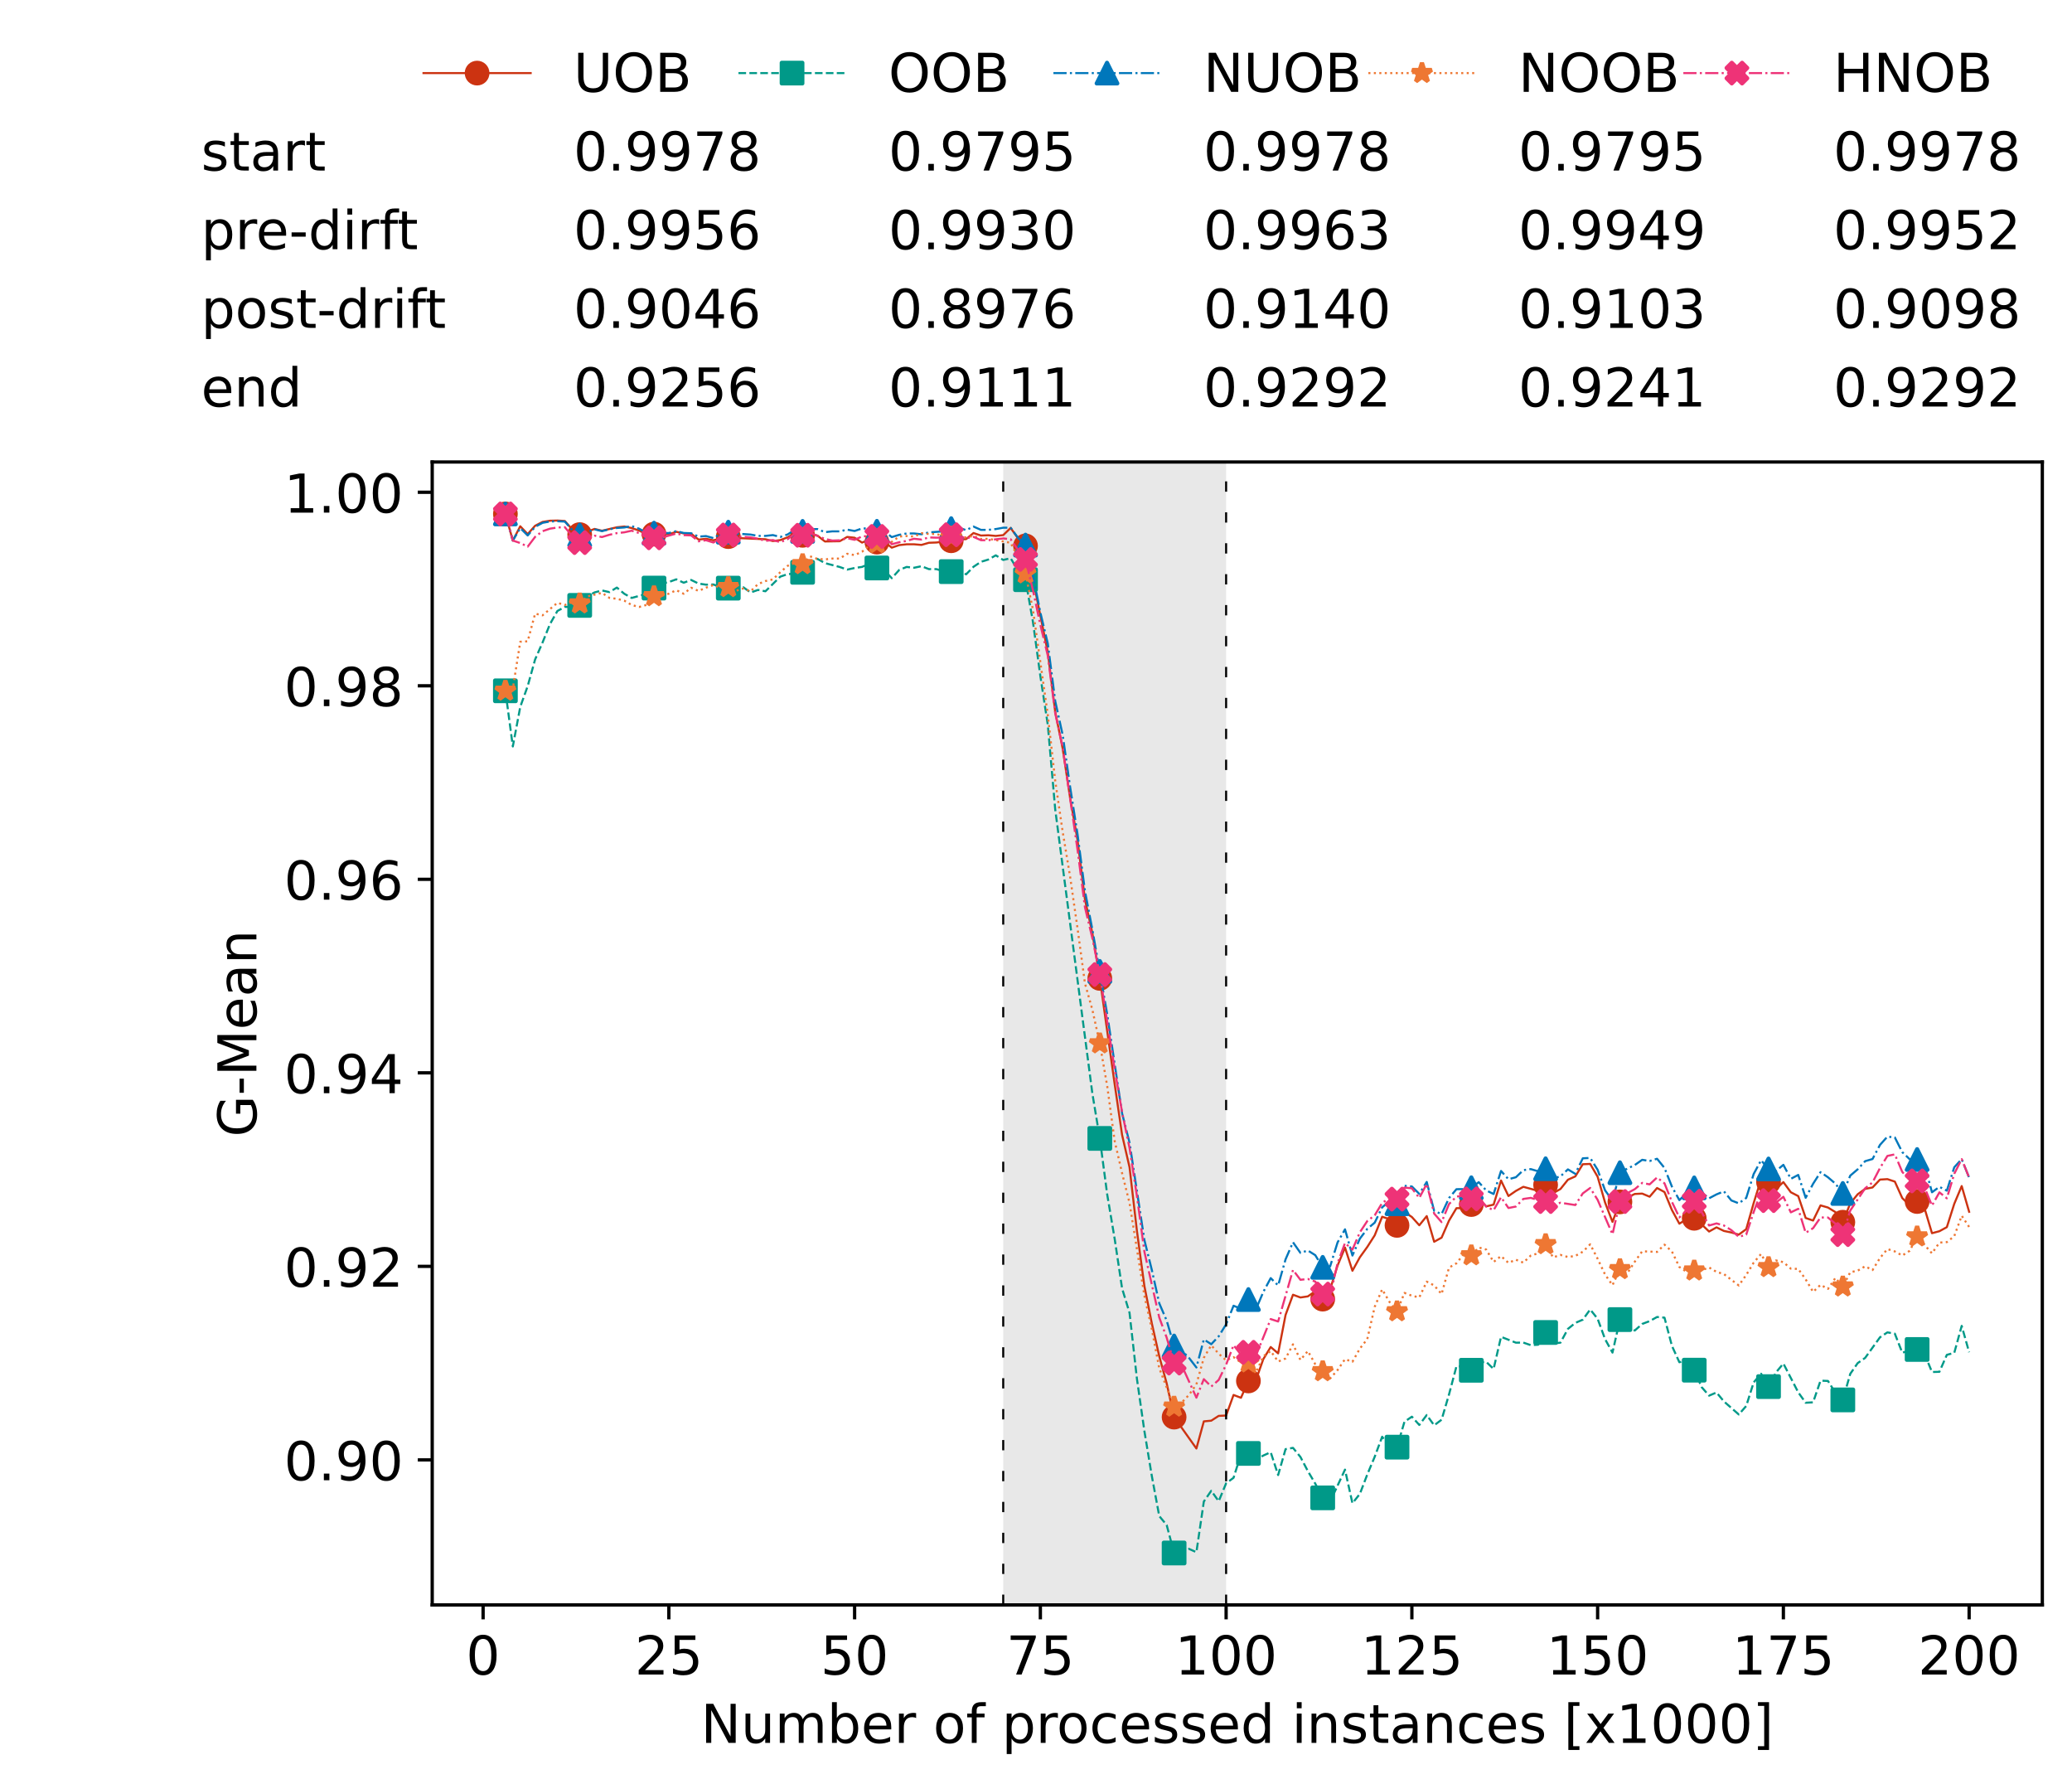 <?xml version="1.0" encoding="utf-8" standalone="no"?>
<!DOCTYPE svg PUBLIC "-//W3C//DTD SVG 1.1//EN"
  "http://www.w3.org/Graphics/SVG/1.1/DTD/svg11.dtd">
<!-- Created with matplotlib (https://matplotlib.org/) -->
<svg height="432.615pt" version="1.1" viewBox="0 0 502.65 432.615" width="502.65pt" xmlns="http://www.w3.org/2000/svg" xmlns:xlink="http://www.w3.org/1999/xlink">
 <defs>
  <style type="text/css">*{stroke-linecap:butt;stroke-linejoin:round;}</style>
 </defs>
 <g id="figure_1">
  <g id="patch_1">
   <path d="M 0 432.615 
L 502.65 432.615 
L 502.65 0 
L 0 0 
z
" style="fill:#ffffff;"/>
  </g>
  <g id="axes_1">
   <g id="patch_2">
    <path d="M 104.85 389.252 
L 495.45 389.252 
L 495.45 112.052 
L 104.85 112.052 
z
" style="fill:#ffffff;"/>
   </g>
   <g id="patch_3">
    <path clip-path="url(#p3f9ea2ebc3)" d="M 297.446 389.252 
L 297.446 112.052 
L 243.372 112.052 
L 243.372 389.252 
z
" style="fill:#d3d3d3;opacity:0.5;"/>
   </g>
   <g id="matplotlib.axis_1">
    <g id="xtick_1">
     <g id="line2d_1">
      <defs>
       <path d="M 0 0 
L 0 3.5 
" id="m6e4d4bdc93" style="stroke:#000000;stroke-width:0.8;"/>
      </defs>
      <g>
       <use style="stroke:#000000;stroke-width:0.8;" x="117.197" xlink:href="#m6e4d4bdc93" y="389.252"/>
      </g>
     </g>
     <g id="text_1">
      <!-- 0 -->
      <g transform="translate(113.061 406.13)scale(0.13 -0.13)">
       <defs>
        <path d="M 31.781 66.406 
Q 24.172 66.406 20.328 58.906 
Q 16.5 51.422 16.5 36.375 
Q 16.5 21.391 20.328 13.891 
Q 24.172 6.391 31.781 6.391 
Q 39.453 6.391 43.281 13.891 
Q 47.125 21.391 47.125 36.375 
Q 47.125 51.422 43.281 58.906 
Q 39.453 66.406 31.781 66.406 
z
M 31.781 74.219 
Q 44.047 74.219 50.516 64.516 
Q 56.984 54.828 56.984 36.375 
Q 56.984 17.969 50.516 8.266 
Q 44.047 -1.422 31.781 -1.422 
Q 19.531 -1.422 13.062 8.266 
Q 6.594 17.969 6.594 36.375 
Q 6.594 54.828 13.062 64.516 
Q 19.531 74.219 31.781 74.219 
z
" id="DejaVuSans-48"/>
       </defs>
       <use xlink:href="#DejaVuSans-48"/>
      </g>
     </g>
    </g>
    <g id="xtick_2">
     <g id="line2d_2">
      <g>
       <use style="stroke:#000000;stroke-width:0.8;" x="162.259" xlink:href="#m6e4d4bdc93" y="389.252"/>
      </g>
     </g>
     <g id="text_2">
      <!-- 25 -->
      <g transform="translate(153.988 406.13)scale(0.13 -0.13)">
       <defs>
        <path d="M 19.188 8.297 
L 53.609 8.297 
L 53.609 0 
L 7.328 0 
L 7.328 8.297 
Q 12.938 14.109 22.625 23.891 
Q 32.328 33.688 34.812 36.531 
Q 39.547 41.844 41.422 45.531 
Q 43.312 49.219 43.312 52.781 
Q 43.312 58.594 39.234 62.25 
Q 35.156 65.922 28.609 65.922 
Q 23.969 65.922 18.812 64.312 
Q 13.672 62.703 7.812 59.422 
L 7.812 69.391 
Q 13.766 71.781 18.938 73 
Q 24.125 74.219 28.422 74.219 
Q 39.75 74.219 46.484 68.547 
Q 53.219 62.891 53.219 53.422 
Q 53.219 48.922 51.531 44.891 
Q 49.859 40.875 45.406 35.406 
Q 44.188 33.984 37.641 27.219 
Q 31.109 20.453 19.188 8.297 
z
" id="DejaVuSans-50"/>
        <path d="M 10.797 72.906 
L 49.516 72.906 
L 49.516 64.594 
L 19.828 64.594 
L 19.828 46.734 
Q 21.969 47.469 24.109 47.828 
Q 26.266 48.188 28.422 48.188 
Q 40.625 48.188 47.75 41.5 
Q 54.891 34.812 54.891 23.391 
Q 54.891 11.625 47.562 5.094 
Q 40.234 -1.422 26.906 -1.422 
Q 22.312 -1.422 17.547 -0.641 
Q 12.797 0.141 7.719 1.703 
L 7.719 11.625 
Q 12.109 9.234 16.797 8.062 
Q 21.484 6.891 26.703 6.891 
Q 35.156 6.891 40.078 11.328 
Q 45.016 15.766 45.016 23.391 
Q 45.016 31 40.078 35.438 
Q 35.156 39.891 26.703 39.891 
Q 22.75 39.891 18.812 39.016 
Q 14.891 38.141 10.797 36.281 
z
" id="DejaVuSans-53"/>
       </defs>
       <use xlink:href="#DejaVuSans-50"/>
       <use x="63.623" xlink:href="#DejaVuSans-53"/>
      </g>
     </g>
    </g>
    <g id="xtick_3">
     <g id="line2d_3">
      <g>
       <use style="stroke:#000000;stroke-width:0.8;" x="207.322" xlink:href="#m6e4d4bdc93" y="389.252"/>
      </g>
     </g>
     <g id="text_3">
      <!-- 50 -->
      <g transform="translate(199.05 406.13)scale(0.13 -0.13)">
       <use xlink:href="#DejaVuSans-53"/>
       <use x="63.623" xlink:href="#DejaVuSans-48"/>
      </g>
     </g>
    </g>
    <g id="xtick_4">
     <g id="line2d_4">
      <g>
       <use style="stroke:#000000;stroke-width:0.8;" x="252.384" xlink:href="#m6e4d4bdc93" y="389.252"/>
      </g>
     </g>
     <g id="text_4">
      <!-- 75 -->
      <g transform="translate(244.113 406.13)scale(0.13 -0.13)">
       <defs>
        <path d="M 8.203 72.906 
L 55.078 72.906 
L 55.078 68.703 
L 28.609 0 
L 18.312 0 
L 43.219 64.594 
L 8.203 64.594 
z
" id="DejaVuSans-55"/>
       </defs>
       <use xlink:href="#DejaVuSans-55"/>
       <use x="63.623" xlink:href="#DejaVuSans-53"/>
      </g>
     </g>
    </g>
    <g id="xtick_5">
     <g id="line2d_5">
      <g>
       <use style="stroke:#000000;stroke-width:0.8;" x="297.446" xlink:href="#m6e4d4bdc93" y="389.252"/>
      </g>
     </g>
     <g id="text_5">
      <!-- 100 -->
      <g transform="translate(285.039 406.13)scale(0.13 -0.13)">
       <defs>
        <path d="M 12.406 8.297 
L 28.516 8.297 
L 28.516 63.922 
L 10.984 60.406 
L 10.984 69.391 
L 28.422 72.906 
L 38.281 72.906 
L 38.281 8.297 
L 54.391 8.297 
L 54.391 0 
L 12.406 0 
z
" id="DejaVuSans-49"/>
       </defs>
       <use xlink:href="#DejaVuSans-49"/>
       <use x="63.623" xlink:href="#DejaVuSans-48"/>
       <use x="127.246" xlink:href="#DejaVuSans-48"/>
      </g>
     </g>
    </g>
    <g id="xtick_6">
     <g id="line2d_6">
      <g>
       <use style="stroke:#000000;stroke-width:0.8;" x="342.509" xlink:href="#m6e4d4bdc93" y="389.252"/>
      </g>
     </g>
     <g id="text_6">
      <!-- 125 -->
      <g transform="translate(330.102 406.13)scale(0.13 -0.13)">
       <use xlink:href="#DejaVuSans-49"/>
       <use x="63.623" xlink:href="#DejaVuSans-50"/>
       <use x="127.246" xlink:href="#DejaVuSans-53"/>
      </g>
     </g>
    </g>
    <g id="xtick_7">
     <g id="line2d_7">
      <g>
       <use style="stroke:#000000;stroke-width:0.8;" x="387.571" xlink:href="#m6e4d4bdc93" y="389.252"/>
      </g>
     </g>
     <g id="text_7">
      <!-- 150 -->
      <g transform="translate(375.164 406.13)scale(0.13 -0.13)">
       <use xlink:href="#DejaVuSans-49"/>
       <use x="63.623" xlink:href="#DejaVuSans-53"/>
       <use x="127.246" xlink:href="#DejaVuSans-48"/>
      </g>
     </g>
    </g>
    <g id="xtick_8">
     <g id="line2d_8">
      <g>
       <use style="stroke:#000000;stroke-width:0.8;" x="432.633" xlink:href="#m6e4d4bdc93" y="389.252"/>
      </g>
     </g>
     <g id="text_8">
      <!-- 175 -->
      <g transform="translate(420.226 406.13)scale(0.13 -0.13)">
       <use xlink:href="#DejaVuSans-49"/>
       <use x="63.623" xlink:href="#DejaVuSans-55"/>
       <use x="127.246" xlink:href="#DejaVuSans-53"/>
      </g>
     </g>
    </g>
    <g id="xtick_9">
     <g id="line2d_9">
      <g>
       <use style="stroke:#000000;stroke-width:0.8;" x="477.695" xlink:href="#m6e4d4bdc93" y="389.252"/>
      </g>
     </g>
     <g id="text_9">
      <!-- 200 -->
      <g transform="translate(465.289 406.13)scale(0.13 -0.13)">
       <use xlink:href="#DejaVuSans-50"/>
       <use x="63.623" xlink:href="#DejaVuSans-48"/>
       <use x="127.246" xlink:href="#DejaVuSans-48"/>
      </g>
     </g>
    </g>
    <g id="text_10">
     <!-- Number of processed instances [x1000] -->
     <g transform="translate(170.025 422.711)scale(0.13 -0.13)">
      <defs>
       <path d="M 9.812 72.906 
L 23.094 72.906 
L 55.422 11.922 
L 55.422 72.906 
L 64.984 72.906 
L 64.984 0 
L 51.703 0 
L 19.391 60.984 
L 19.391 0 
L 9.812 0 
z
" id="DejaVuSans-78"/>
       <path d="M 8.5 21.578 
L 8.5 54.688 
L 17.484 54.688 
L 17.484 21.922 
Q 17.484 14.156 20.5 10.266 
Q 23.531 6.391 29.594 6.391 
Q 36.859 6.391 41.078 11.031 
Q 45.312 15.672 45.312 23.688 
L 45.312 54.688 
L 54.297 54.688 
L 54.297 0 
L 45.312 0 
L 45.312 8.406 
Q 42.047 3.422 37.719 1 
Q 33.406 -1.422 27.688 -1.422 
Q 18.266 -1.422 13.375 4.438 
Q 8.5 10.297 8.5 21.578 
z
M 31.109 56 
z
" id="DejaVuSans-117"/>
       <path d="M 52 44.188 
Q 55.375 50.25 60.062 53.125 
Q 64.75 56 71.094 56 
Q 79.641 56 84.281 50.016 
Q 88.922 44.047 88.922 33.016 
L 88.922 0 
L 79.891 0 
L 79.891 32.719 
Q 79.891 40.578 77.094 44.375 
Q 74.312 48.188 68.609 48.188 
Q 61.625 48.188 57.562 43.547 
Q 53.516 38.922 53.516 30.906 
L 53.516 0 
L 44.484 0 
L 44.484 32.719 
Q 44.484 40.625 41.703 44.406 
Q 38.922 48.188 33.109 48.188 
Q 26.219 48.188 22.156 43.531 
Q 18.109 38.875 18.109 30.906 
L 18.109 0 
L 9.078 0 
L 9.078 54.688 
L 18.109 54.688 
L 18.109 46.188 
Q 21.188 51.219 25.484 53.609 
Q 29.781 56 35.688 56 
Q 41.656 56 45.828 52.969 
Q 50 49.953 52 44.188 
z
" id="DejaVuSans-109"/>
       <path d="M 48.688 27.297 
Q 48.688 37.203 44.609 42.844 
Q 40.531 48.484 33.406 48.484 
Q 26.266 48.484 22.188 42.844 
Q 18.109 37.203 18.109 27.297 
Q 18.109 17.391 22.188 11.75 
Q 26.266 6.109 33.406 6.109 
Q 40.531 6.109 44.609 11.75 
Q 48.688 17.391 48.688 27.297 
z
M 18.109 46.391 
Q 20.953 51.266 25.266 53.625 
Q 29.594 56 35.594 56 
Q 45.562 56 51.781 48.094 
Q 58.016 40.188 58.016 27.297 
Q 58.016 14.406 51.781 6.484 
Q 45.562 -1.422 35.594 -1.422 
Q 29.594 -1.422 25.266 0.953 
Q 20.953 3.328 18.109 8.203 
L 18.109 0 
L 9.078 0 
L 9.078 75.984 
L 18.109 75.984 
z
" id="DejaVuSans-98"/>
       <path d="M 56.203 29.594 
L 56.203 25.203 
L 14.891 25.203 
Q 15.484 15.922 20.484 11.062 
Q 25.484 6.203 34.422 6.203 
Q 39.594 6.203 44.453 7.469 
Q 49.312 8.734 54.109 11.281 
L 54.109 2.781 
Q 49.266 0.734 44.188 -0.344 
Q 39.109 -1.422 33.891 -1.422 
Q 20.797 -1.422 13.156 6.188 
Q 5.516 13.812 5.516 26.812 
Q 5.516 40.234 12.766 48.109 
Q 20.016 56 32.328 56 
Q 43.359 56 49.781 48.891 
Q 56.203 41.797 56.203 29.594 
z
M 47.219 32.234 
Q 47.125 39.594 43.094 43.984 
Q 39.062 48.391 32.422 48.391 
Q 24.906 48.391 20.391 44.141 
Q 15.875 39.891 15.188 32.172 
z
" id="DejaVuSans-101"/>
       <path d="M 41.109 46.297 
Q 39.594 47.172 37.812 47.578 
Q 36.031 48 33.891 48 
Q 26.266 48 22.188 43.047 
Q 18.109 38.094 18.109 28.812 
L 18.109 0 
L 9.078 0 
L 9.078 54.688 
L 18.109 54.688 
L 18.109 46.188 
Q 20.953 51.172 25.484 53.578 
Q 30.031 56 36.531 56 
Q 37.453 56 38.578 55.875 
Q 39.703 55.766 41.062 55.516 
z
" id="DejaVuSans-114"/>
       <path id="DejaVuSans-32"/>
       <path d="M 30.609 48.391 
Q 23.391 48.391 19.188 42.75 
Q 14.984 37.109 14.984 27.297 
Q 14.984 17.484 19.156 11.844 
Q 23.344 6.203 30.609 6.203 
Q 37.797 6.203 41.984 11.859 
Q 46.188 17.531 46.188 27.297 
Q 46.188 37.016 41.984 42.703 
Q 37.797 48.391 30.609 48.391 
z
M 30.609 56 
Q 42.328 56 49.016 48.375 
Q 55.719 40.766 55.719 27.297 
Q 55.719 13.875 49.016 6.219 
Q 42.328 -1.422 30.609 -1.422 
Q 18.844 -1.422 12.172 6.219 
Q 5.516 13.875 5.516 27.297 
Q 5.516 40.766 12.172 48.375 
Q 18.844 56 30.609 56 
z
" id="DejaVuSans-111"/>
       <path d="M 37.109 75.984 
L 37.109 68.5 
L 28.516 68.5 
Q 23.688 68.5 21.797 66.547 
Q 19.922 64.594 19.922 59.516 
L 19.922 54.688 
L 34.719 54.688 
L 34.719 47.703 
L 19.922 47.703 
L 19.922 0 
L 10.891 0 
L 10.891 47.703 
L 2.297 47.703 
L 2.297 54.688 
L 10.891 54.688 
L 10.891 58.5 
Q 10.891 67.625 15.141 71.797 
Q 19.391 75.984 28.609 75.984 
z
" id="DejaVuSans-102"/>
       <path d="M 18.109 8.203 
L 18.109 -20.797 
L 9.078 -20.797 
L 9.078 54.688 
L 18.109 54.688 
L 18.109 46.391 
Q 20.953 51.266 25.266 53.625 
Q 29.594 56 35.594 56 
Q 45.562 56 51.781 48.094 
Q 58.016 40.188 58.016 27.297 
Q 58.016 14.406 51.781 6.484 
Q 45.562 -1.422 35.594 -1.422 
Q 29.594 -1.422 25.266 0.953 
Q 20.953 3.328 18.109 8.203 
z
M 48.688 27.297 
Q 48.688 37.203 44.609 42.844 
Q 40.531 48.484 33.406 48.484 
Q 26.266 48.484 22.188 42.844 
Q 18.109 37.203 18.109 27.297 
Q 18.109 17.391 22.188 11.75 
Q 26.266 6.109 33.406 6.109 
Q 40.531 6.109 44.609 11.75 
Q 48.688 17.391 48.688 27.297 
z
" id="DejaVuSans-112"/>
       <path d="M 48.781 52.594 
L 48.781 44.188 
Q 44.969 46.297 41.141 47.344 
Q 37.312 48.391 33.406 48.391 
Q 24.656 48.391 19.812 42.844 
Q 14.984 37.312 14.984 27.297 
Q 14.984 17.281 19.812 11.734 
Q 24.656 6.203 33.406 6.203 
Q 37.312 6.203 41.141 7.25 
Q 44.969 8.297 48.781 10.406 
L 48.781 2.094 
Q 45.016 0.344 40.984 -0.531 
Q 36.969 -1.422 32.422 -1.422 
Q 20.062 -1.422 12.781 6.344 
Q 5.516 14.109 5.516 27.297 
Q 5.516 40.672 12.859 48.328 
Q 20.219 56 33.016 56 
Q 37.156 56 41.109 55.141 
Q 45.062 54.297 48.781 52.594 
z
" id="DejaVuSans-99"/>
       <path d="M 44.281 53.078 
L 44.281 44.578 
Q 40.484 46.531 36.375 47.5 
Q 32.281 48.484 27.875 48.484 
Q 21.188 48.484 17.844 46.438 
Q 14.5 44.391 14.5 40.281 
Q 14.5 37.156 16.891 35.375 
Q 19.281 33.594 26.516 31.984 
L 29.594 31.297 
Q 39.156 29.25 43.188 25.516 
Q 47.219 21.781 47.219 15.094 
Q 47.219 7.469 41.188 3.016 
Q 35.156 -1.422 24.609 -1.422 
Q 20.219 -1.422 15.453 -0.562 
Q 10.688 0.297 5.422 2 
L 5.422 11.281 
Q 10.406 8.688 15.234 7.391 
Q 20.062 6.109 24.812 6.109 
Q 31.156 6.109 34.562 8.281 
Q 37.984 10.453 37.984 14.406 
Q 37.984 18.062 35.516 20.016 
Q 33.062 21.969 24.703 23.781 
L 21.578 24.516 
Q 13.234 26.266 9.516 29.906 
Q 5.812 33.547 5.812 39.891 
Q 5.812 47.609 11.281 51.797 
Q 16.75 56 26.812 56 
Q 31.781 56 36.172 55.266 
Q 40.578 54.547 44.281 53.078 
z
" id="DejaVuSans-115"/>
       <path d="M 45.406 46.391 
L 45.406 75.984 
L 54.391 75.984 
L 54.391 0 
L 45.406 0 
L 45.406 8.203 
Q 42.578 3.328 38.25 0.953 
Q 33.938 -1.422 27.875 -1.422 
Q 17.969 -1.422 11.734 6.484 
Q 5.516 14.406 5.516 27.297 
Q 5.516 40.188 11.734 48.094 
Q 17.969 56 27.875 56 
Q 33.938 56 38.25 53.625 
Q 42.578 51.266 45.406 46.391 
z
M 14.797 27.297 
Q 14.797 17.391 18.875 11.75 
Q 22.953 6.109 30.078 6.109 
Q 37.203 6.109 41.297 11.75 
Q 45.406 17.391 45.406 27.297 
Q 45.406 37.203 41.297 42.844 
Q 37.203 48.484 30.078 48.484 
Q 22.953 48.484 18.875 42.844 
Q 14.797 37.203 14.797 27.297 
z
" id="DejaVuSans-100"/>
       <path d="M 9.422 54.688 
L 18.406 54.688 
L 18.406 0 
L 9.422 0 
z
M 9.422 75.984 
L 18.406 75.984 
L 18.406 64.594 
L 9.422 64.594 
z
" id="DejaVuSans-105"/>
       <path d="M 54.891 33.016 
L 54.891 0 
L 45.906 0 
L 45.906 32.719 
Q 45.906 40.484 42.875 44.328 
Q 39.844 48.188 33.797 48.188 
Q 26.516 48.188 22.312 43.547 
Q 18.109 38.922 18.109 30.906 
L 18.109 0 
L 9.078 0 
L 9.078 54.688 
L 18.109 54.688 
L 18.109 46.188 
Q 21.344 51.125 25.703 53.562 
Q 30.078 56 35.797 56 
Q 45.219 56 50.047 50.172 
Q 54.891 44.344 54.891 33.016 
z
" id="DejaVuSans-110"/>
       <path d="M 18.312 70.219 
L 18.312 54.688 
L 36.812 54.688 
L 36.812 47.703 
L 18.312 47.703 
L 18.312 18.016 
Q 18.312 11.328 20.141 9.422 
Q 21.969 7.516 27.594 7.516 
L 36.812 7.516 
L 36.812 0 
L 27.594 0 
Q 17.188 0 13.234 3.875 
Q 9.281 7.766 9.281 18.016 
L 9.281 47.703 
L 2.688 47.703 
L 2.688 54.688 
L 9.281 54.688 
L 9.281 70.219 
z
" id="DejaVuSans-116"/>
       <path d="M 34.281 27.484 
Q 23.391 27.484 19.188 25 
Q 14.984 22.516 14.984 16.5 
Q 14.984 11.719 18.141 8.906 
Q 21.297 6.109 26.703 6.109 
Q 34.188 6.109 38.703 11.406 
Q 43.219 16.703 43.219 25.484 
L 43.219 27.484 
z
M 52.203 31.203 
L 52.203 0 
L 43.219 0 
L 43.219 8.297 
Q 40.141 3.328 35.547 0.953 
Q 30.953 -1.422 24.312 -1.422 
Q 15.922 -1.422 10.953 3.297 
Q 6 8.016 6 15.922 
Q 6 25.141 12.172 29.828 
Q 18.359 34.516 30.609 34.516 
L 43.219 34.516 
L 43.219 35.406 
Q 43.219 41.609 39.141 45 
Q 35.062 48.391 27.688 48.391 
Q 23 48.391 18.547 47.266 
Q 14.109 46.141 10.016 43.891 
L 10.016 52.203 
Q 14.938 54.109 19.578 55.047 
Q 24.219 56 28.609 56 
Q 40.484 56 46.344 49.844 
Q 52.203 43.703 52.203 31.203 
z
" id="DejaVuSans-97"/>
       <path d="M 8.594 75.984 
L 29.297 75.984 
L 29.297 69 
L 17.578 69 
L 17.578 -6.203 
L 29.297 -6.203 
L 29.297 -13.188 
L 8.594 -13.188 
z
" id="DejaVuSans-91"/>
       <path d="M 54.891 54.688 
L 35.109 28.078 
L 55.906 0 
L 45.312 0 
L 29.391 21.484 
L 13.484 0 
L 2.875 0 
L 24.125 28.609 
L 4.688 54.688 
L 15.281 54.688 
L 29.781 35.203 
L 44.281 54.688 
z
" id="DejaVuSans-120"/>
       <path d="M 30.422 75.984 
L 30.422 -13.188 
L 9.719 -13.188 
L 9.719 -6.203 
L 21.391 -6.203 
L 21.391 69 
L 9.719 69 
L 9.719 75.984 
z
" id="DejaVuSans-93"/>
      </defs>
      <use xlink:href="#DejaVuSans-78"/>
      <use x="74.805" xlink:href="#DejaVuSans-117"/>
      <use x="138.184" xlink:href="#DejaVuSans-109"/>
      <use x="235.596" xlink:href="#DejaVuSans-98"/>
      <use x="299.072" xlink:href="#DejaVuSans-101"/>
      <use x="360.596" xlink:href="#DejaVuSans-114"/>
      <use x="401.709" xlink:href="#DejaVuSans-32"/>
      <use x="433.496" xlink:href="#DejaVuSans-111"/>
      <use x="494.678" xlink:href="#DejaVuSans-102"/>
      <use x="529.883" xlink:href="#DejaVuSans-32"/>
      <use x="561.67" xlink:href="#DejaVuSans-112"/>
      <use x="625.146" xlink:href="#DejaVuSans-114"/>
      <use x="664.01" xlink:href="#DejaVuSans-111"/>
      <use x="725.191" xlink:href="#DejaVuSans-99"/>
      <use x="780.172" xlink:href="#DejaVuSans-101"/>
      <use x="841.695" xlink:href="#DejaVuSans-115"/>
      <use x="893.795" xlink:href="#DejaVuSans-115"/>
      <use x="945.895" xlink:href="#DejaVuSans-101"/>
      <use x="1007.418" xlink:href="#DejaVuSans-100"/>
      <use x="1070.895" xlink:href="#DejaVuSans-32"/>
      <use x="1102.682" xlink:href="#DejaVuSans-105"/>
      <use x="1130.465" xlink:href="#DejaVuSans-110"/>
      <use x="1193.844" xlink:href="#DejaVuSans-115"/>
      <use x="1245.943" xlink:href="#DejaVuSans-116"/>
      <use x="1285.152" xlink:href="#DejaVuSans-97"/>
      <use x="1346.432" xlink:href="#DejaVuSans-110"/>
      <use x="1409.811" xlink:href="#DejaVuSans-99"/>
      <use x="1464.791" xlink:href="#DejaVuSans-101"/>
      <use x="1526.314" xlink:href="#DejaVuSans-115"/>
      <use x="1578.414" xlink:href="#DejaVuSans-32"/>
      <use x="1610.201" xlink:href="#DejaVuSans-91"/>
      <use x="1649.215" xlink:href="#DejaVuSans-120"/>
      <use x="1708.395" xlink:href="#DejaVuSans-49"/>
      <use x="1772.018" xlink:href="#DejaVuSans-48"/>
      <use x="1835.641" xlink:href="#DejaVuSans-48"/>
      <use x="1899.264" xlink:href="#DejaVuSans-48"/>
      <use x="1962.887" xlink:href="#DejaVuSans-93"/>
     </g>
    </g>
   </g>
   <g id="matplotlib.axis_2">
    <g id="ytick_1">
     <g id="line2d_10">
      <defs>
       <path d="M 0 0 
L -3.5 0 
" id="m3c354537af" style="stroke:#000000;stroke-width:0.8;"/>
      </defs>
      <g>
       <use style="stroke:#000000;stroke-width:0.8;" x="104.85" xlink:href="#m3c354537af" y="354.072"/>
      </g>
     </g>
     <g id="text_11">
      <!-- 0.90 -->
      <g transform="translate(68.905 359.011)scale(0.13 -0.13)">
       <defs>
        <path d="M 10.688 12.406 
L 21 12.406 
L 21 0 
L 10.688 0 
z
" id="DejaVuSans-46"/>
        <path d="M 10.984 1.516 
L 10.984 10.5 
Q 14.703 8.734 18.5 7.812 
Q 22.312 6.891 25.984 6.891 
Q 35.75 6.891 40.891 13.453 
Q 46.047 20.016 46.781 33.406 
Q 43.953 29.203 39.594 26.953 
Q 35.25 24.703 29.984 24.703 
Q 19.047 24.703 12.672 31.312 
Q 6.297 37.938 6.297 49.422 
Q 6.297 60.641 12.938 67.422 
Q 19.578 74.219 30.609 74.219 
Q 43.266 74.219 49.922 64.516 
Q 56.594 54.828 56.594 36.375 
Q 56.594 19.141 48.406 8.859 
Q 40.234 -1.422 26.422 -1.422 
Q 22.703 -1.422 18.891 -0.688 
Q 15.094 0.047 10.984 1.516 
z
M 30.609 32.422 
Q 37.25 32.422 41.125 36.953 
Q 45.016 41.5 45.016 49.422 
Q 45.016 57.281 41.125 61.844 
Q 37.25 66.406 30.609 66.406 
Q 23.969 66.406 20.094 61.844 
Q 16.219 57.281 16.219 49.422 
Q 16.219 41.5 20.094 36.953 
Q 23.969 32.422 30.609 32.422 
z
" id="DejaVuSans-57"/>
       </defs>
       <use xlink:href="#DejaVuSans-48"/>
       <use x="63.623" xlink:href="#DejaVuSans-46"/>
       <use x="95.41" xlink:href="#DejaVuSans-57"/>
       <use x="159.033" xlink:href="#DejaVuSans-48"/>
      </g>
     </g>
    </g>
    <g id="ytick_2">
     <g id="line2d_11">
      <g>
       <use style="stroke:#000000;stroke-width:0.8;" x="104.85" xlink:href="#m3c354537af" y="307.135"/>
      </g>
     </g>
     <g id="text_12">
      <!-- 0.92 -->
      <g transform="translate(68.905 312.074)scale(0.13 -0.13)">
       <use xlink:href="#DejaVuSans-48"/>
       <use x="63.623" xlink:href="#DejaVuSans-46"/>
       <use x="95.41" xlink:href="#DejaVuSans-57"/>
       <use x="159.033" xlink:href="#DejaVuSans-50"/>
      </g>
     </g>
    </g>
    <g id="ytick_3">
     <g id="line2d_12">
      <g>
       <use style="stroke:#000000;stroke-width:0.8;" x="104.85" xlink:href="#m3c354537af" y="260.199"/>
      </g>
     </g>
     <g id="text_13">
      <!-- 0.94 -->
      <g transform="translate(68.905 265.138)scale(0.13 -0.13)">
       <defs>
        <path d="M 37.797 64.312 
L 12.891 25.391 
L 37.797 25.391 
z
M 35.203 72.906 
L 47.609 72.906 
L 47.609 25.391 
L 58.016 25.391 
L 58.016 17.188 
L 47.609 17.188 
L 47.609 0 
L 37.797 0 
L 37.797 17.188 
L 4.891 17.188 
L 4.891 26.703 
z
" id="DejaVuSans-52"/>
       </defs>
       <use xlink:href="#DejaVuSans-48"/>
       <use x="63.623" xlink:href="#DejaVuSans-46"/>
       <use x="95.41" xlink:href="#DejaVuSans-57"/>
       <use x="159.033" xlink:href="#DejaVuSans-52"/>
      </g>
     </g>
    </g>
    <g id="ytick_4">
     <g id="line2d_13">
      <g>
       <use style="stroke:#000000;stroke-width:0.8;" x="104.85" xlink:href="#m3c354537af" y="213.263"/>
      </g>
     </g>
     <g id="text_14">
      <!-- 0.96 -->
      <g transform="translate(68.905 218.202)scale(0.13 -0.13)">
       <defs>
        <path d="M 33.016 40.375 
Q 26.375 40.375 22.484 35.828 
Q 18.609 31.297 18.609 23.391 
Q 18.609 15.531 22.484 10.953 
Q 26.375 6.391 33.016 6.391 
Q 39.656 6.391 43.531 10.953 
Q 47.406 15.531 47.406 23.391 
Q 47.406 31.297 43.531 35.828 
Q 39.656 40.375 33.016 40.375 
z
M 52.594 71.297 
L 52.594 62.312 
Q 48.875 64.062 45.094 64.984 
Q 41.312 65.922 37.594 65.922 
Q 27.828 65.922 22.672 59.328 
Q 17.531 52.734 16.797 39.406 
Q 19.672 43.656 24.016 45.922 
Q 28.375 48.188 33.594 48.188 
Q 44.578 48.188 50.953 41.516 
Q 57.328 34.859 57.328 23.391 
Q 57.328 12.156 50.688 5.359 
Q 44.047 -1.422 33.016 -1.422 
Q 20.359 -1.422 13.672 8.266 
Q 6.984 17.969 6.984 36.375 
Q 6.984 53.656 15.188 63.938 
Q 23.391 74.219 37.203 74.219 
Q 40.922 74.219 44.703 73.484 
Q 48.484 72.75 52.594 71.297 
z
" id="DejaVuSans-54"/>
       </defs>
       <use xlink:href="#DejaVuSans-48"/>
       <use x="63.623" xlink:href="#DejaVuSans-46"/>
       <use x="95.41" xlink:href="#DejaVuSans-57"/>
       <use x="159.033" xlink:href="#DejaVuSans-54"/>
      </g>
     </g>
    </g>
    <g id="ytick_5">
     <g id="line2d_14">
      <g>
       <use style="stroke:#000000;stroke-width:0.8;" x="104.85" xlink:href="#m3c354537af" y="166.326"/>
      </g>
     </g>
     <g id="text_15">
      <!-- 0.98 -->
      <g transform="translate(68.905 171.265)scale(0.13 -0.13)">
       <defs>
        <path d="M 31.781 34.625 
Q 24.75 34.625 20.719 30.859 
Q 16.703 27.094 16.703 20.516 
Q 16.703 13.922 20.719 10.156 
Q 24.75 6.391 31.781 6.391 
Q 38.812 6.391 42.859 10.172 
Q 46.922 13.969 46.922 20.516 
Q 46.922 27.094 42.891 30.859 
Q 38.875 34.625 31.781 34.625 
z
M 21.922 38.812 
Q 15.578 40.375 12.031 44.719 
Q 8.5 49.078 8.5 55.328 
Q 8.5 64.062 14.719 69.141 
Q 20.953 74.219 31.781 74.219 
Q 42.672 74.219 48.875 69.141 
Q 55.078 64.062 55.078 55.328 
Q 55.078 49.078 51.531 44.719 
Q 48 40.375 41.703 38.812 
Q 48.828 37.156 52.797 32.312 
Q 56.781 27.484 56.781 20.516 
Q 56.781 9.906 50.312 4.234 
Q 43.844 -1.422 31.781 -1.422 
Q 19.734 -1.422 13.25 4.234 
Q 6.781 9.906 6.781 20.516 
Q 6.781 27.484 10.781 32.312 
Q 14.797 37.156 21.922 38.812 
z
M 18.312 54.391 
Q 18.312 48.734 21.844 45.562 
Q 25.391 42.391 31.781 42.391 
Q 38.141 42.391 41.719 45.562 
Q 45.312 48.734 45.312 54.391 
Q 45.312 60.062 41.719 63.234 
Q 38.141 66.406 31.781 66.406 
Q 25.391 66.406 21.844 63.234 
Q 18.312 60.062 18.312 54.391 
z
" id="DejaVuSans-56"/>
       </defs>
       <use xlink:href="#DejaVuSans-48"/>
       <use x="63.623" xlink:href="#DejaVuSans-46"/>
       <use x="95.41" xlink:href="#DejaVuSans-57"/>
       <use x="159.033" xlink:href="#DejaVuSans-56"/>
      </g>
     </g>
    </g>
    <g id="ytick_6">
     <g id="line2d_15">
      <g>
       <use style="stroke:#000000;stroke-width:0.8;" x="104.85" xlink:href="#m3c354537af" y="119.39"/>
      </g>
     </g>
     <g id="text_16">
      <!-- 1.00 -->
      <g transform="translate(68.905 124.329)scale(0.13 -0.13)">
       <use xlink:href="#DejaVuSans-49"/>
       <use x="63.623" xlink:href="#DejaVuSans-46"/>
       <use x="95.41" xlink:href="#DejaVuSans-48"/>
       <use x="159.033" xlink:href="#DejaVuSans-48"/>
      </g>
     </g>
    </g>
    <g id="text_17">
     <!-- G-Mean -->
     <g transform="translate(62.201 275.744)rotate(-90)scale(0.13 -0.13)">
      <defs>
       <path d="M 59.516 10.406 
L 59.516 29.984 
L 43.406 29.984 
L 43.406 38.094 
L 69.281 38.094 
L 69.281 6.781 
Q 63.578 2.734 56.688 0.656 
Q 49.812 -1.422 42 -1.422 
Q 24.906 -1.422 15.25 8.562 
Q 5.609 18.562 5.609 36.375 
Q 5.609 54.25 15.25 64.234 
Q 24.906 74.219 42 74.219 
Q 49.125 74.219 55.547 72.453 
Q 61.969 70.703 67.391 67.281 
L 67.391 56.781 
Q 61.922 61.422 55.766 63.766 
Q 49.609 66.109 42.828 66.109 
Q 29.438 66.109 22.719 58.641 
Q 16.016 51.172 16.016 36.375 
Q 16.016 21.625 22.719 14.156 
Q 29.438 6.688 42.828 6.688 
Q 48.047 6.688 52.141 7.594 
Q 56.25 8.5 59.516 10.406 
z
" id="DejaVuSans-71"/>
       <path d="M 4.891 31.391 
L 31.203 31.391 
L 31.203 23.391 
L 4.891 23.391 
z
" id="DejaVuSans-45"/>
       <path d="M 9.812 72.906 
L 24.516 72.906 
L 43.109 23.297 
L 61.812 72.906 
L 76.516 72.906 
L 76.516 0 
L 66.891 0 
L 66.891 64.016 
L 48.094 14.016 
L 38.188 14.016 
L 19.391 64.016 
L 19.391 0 
L 9.812 0 
z
" id="DejaVuSans-77"/>
      </defs>
      <use xlink:href="#DejaVuSans-71"/>
      <use x="77.49" xlink:href="#DejaVuSans-45"/>
      <use x="113.574" xlink:href="#DejaVuSans-77"/>
      <use x="199.854" xlink:href="#DejaVuSans-101"/>
      <use x="261.377" xlink:href="#DejaVuSans-97"/>
      <use x="322.656" xlink:href="#DejaVuSans-110"/>
     </g>
    </g>
   </g>
   <g id="line2d_16"/>
   <g id="line2d_17"/>
   <g id="line2d_18"/>
   <g id="line2d_19"/>
   <g id="line2d_20"/>
   <g id="line2d_21">
    <path clip-path="url(#p3f9ea2ebc3)" d="M 122.605 124.652 
L 124.407 131.105 
L 126.21 127.639 
L 128.012 129.541 
L 129.815 127.51 
L 131.617 126.586 
L 133.419 126.295 
L 135.222 126.251 
L 137.024 126.356 
L 138.827 128.426 
L 140.629 129.66 
L 144.234 128.28 
L 146.037 128.725 
L 149.642 127.887 
L 151.444 127.697 
L 153.247 128.074 
L 155.049 128.678 
L 156.852 129.607 
L 160.457 129.447 
L 162.259 129.58 
L 164.062 128.981 
L 165.864 129.371 
L 167.667 129.437 
L 169.469 130.871 
L 171.272 130.674 
L 173.074 131.038 
L 176.679 130.144 
L 178.482 130.474 
L 185.692 130.789 
L 187.494 131.226 
L 189.297 130.992 
L 191.099 130.307 
L 192.902 129.238 
L 194.704 129.833 
L 196.507 129.346 
L 198.309 129.903 
L 200.112 131.323 
L 203.717 131.261 
L 205.519 130.222 
L 207.322 130.42 
L 209.124 131.597 
L 210.927 130.865 
L 212.729 131.483 
L 214.532 131.415 
L 216.334 132.825 
L 218.137 132.207 
L 219.939 132.012 
L 221.742 132.01 
L 223.544 132.162 
L 225.347 131.641 
L 227.149 131.576 
L 230.754 131.151 
L 232.557 130.821 
L 234.359 130.762 
L 236.162 129.28 
L 237.964 129.885 
L 239.767 129.819 
L 241.569 129.982 
L 243.372 129.786 
L 245.174 128.05 
L 246.976 130.583 
L 248.779 132.397 
L 250.581 140.454 
L 254.186 158.184 
L 255.989 172.66 
L 257.791 181.528 
L 259.594 193.471 
L 261.396 203.726 
L 263.199 218.142 
L 265.001 226.334 
L 266.804 237.292 
L 270.409 262.936 
L 272.211 275.263 
L 274.014 283.088 
L 275.816 298.604 
L 277.619 311.908 
L 279.421 320.954 
L 281.224 328.927 
L 283.026 335.51 
L 284.829 343.699 
L 290.236 351.311 
L 292.039 344.731 
L 293.841 344.56 
L 295.644 343.399 
L 297.446 343.312 
L 299.249 338.325 
L 301.051 339.007 
L 302.854 334.927 
L 304.656 334.757 
L 306.459 329.652 
L 308.261 326.698 
L 310.064 328.239 
L 311.866 318.92 
L 313.669 314.019 
L 315.471 314.682 
L 317.274 314.416 
L 319.076 313.165 
L 320.879 315.081 
L 322.681 312.695 
L 324.484 306.943 
L 326.286 302.572 
L 328.089 308.204 
L 329.891 304.929 
L 331.694 302.424 
L 333.496 299.604 
L 335.299 295.108 
L 337.101 295.682 
L 338.904 297.197 
L 340.706 293.932 
L 342.509 295.168 
L 344.311 297.167 
L 346.114 294.947 
L 347.916 301.167 
L 349.719 300.169 
L 351.521 296.039 
L 353.324 293.024 
L 355.126 293.005 
L 356.928 292.143 
L 358.731 290.66 
L 360.533 292.587 
L 362.336 292.164 
L 364.138 286.318 
L 365.941 290.077 
L 367.743 288.834 
L 369.546 287.841 
L 373.151 288.825 
L 374.953 287.382 
L 376.756 289.399 
L 378.558 288.37 
L 380.361 286.126 
L 382.163 285.312 
L 383.966 282.367 
L 385.768 282.292 
L 387.571 285.4 
L 389.373 291.645 
L 391.176 296.347 
L 392.978 291.5 
L 394.781 290.427 
L 396.583 289.578 
L 398.386 289.488 
L 400.188 290.243 
L 401.991 288.133 
L 403.793 289.114 
L 405.596 293.483 
L 407.398 296.785 
L 409.201 295.673 
L 411.003 295.475 
L 412.806 296.966 
L 414.608 298.688 
L 416.411 297.678 
L 418.213 298.546 
L 420.016 298.918 
L 421.818 299.435 
L 423.621 298.115 
L 425.423 291.795 
L 427.226 286.007 
L 429.028 286.689 
L 430.831 288.351 
L 432.633 286.702 
L 434.436 289.16 
L 436.238 290.095 
L 438.041 295.402 
L 439.843 296.024 
L 441.646 292.348 
L 443.448 292.866 
L 445.251 293.971 
L 447.053 296.428 
L 448.856 291.862 
L 450.658 289.655 
L 452.461 288.343 
L 454.263 288.001 
L 456.066 286.093 
L 457.868 285.98 
L 459.671 286.577 
L 461.473 290.572 
L 463.276 292.356 
L 465.078 291.405 
L 466.881 293.059 
L 468.683 299.094 
L 470.485 298.611 
L 472.288 297.626 
L 474.09 291.96 
L 475.893 287.663 
L 477.695 293.897 
L 477.695 293.897 
" style="fill:none;stroke:#cc3311;stroke-linecap:square;stroke-width:0.5;"/>
    <defs>
     <path d="M 0 2.5 
C 0.663 2.5 1.299 2.237 1.768 1.768 
C 2.237 1.299 2.5 0.663 2.5 0 
C 2.5 -0.663 2.237 -1.299 1.768 -1.768 
C 1.299 -2.237 0.663 -2.5 0 -2.5 
C -0.663 -2.5 -1.299 -2.237 -1.768 -1.768 
C -2.237 -1.299 -2.5 -0.663 -2.5 0 
C -2.5 0.663 -2.237 1.299 -1.768 1.768 
C -1.299 2.237 -0.663 2.5 0 2.5 
z
" id="m9f5c7d6119" style="stroke:#cc3311;"/>
    </defs>
    <g clip-path="url(#p3f9ea2ebc3)">
     <use style="fill:#cc3311;stroke:#cc3311;" x="122.605" xlink:href="#m9f5c7d6119" y="124.652"/>
     <use style="fill:#cc3311;stroke:#cc3311;" x="140.629" xlink:href="#m9f5c7d6119" y="129.66"/>
     <use style="fill:#cc3311;stroke:#cc3311;" x="158.654" xlink:href="#m9f5c7d6119" y="129.539"/>
     <use style="fill:#cc3311;stroke:#cc3311;" x="176.679" xlink:href="#m9f5c7d6119" y="130.144"/>
     <use style="fill:#cc3311;stroke:#cc3311;" x="194.704" xlink:href="#m9f5c7d6119" y="129.833"/>
     <use style="fill:#cc3311;stroke:#cc3311;" x="212.729" xlink:href="#m9f5c7d6119" y="131.483"/>
     <use style="fill:#cc3311;stroke:#cc3311;" x="230.754" xlink:href="#m9f5c7d6119" y="131.151"/>
     <use style="fill:#cc3311;stroke:#cc3311;" x="248.779" xlink:href="#m9f5c7d6119" y="132.397"/>
     <use style="fill:#cc3311;stroke:#cc3311;" x="266.804" xlink:href="#m9f5c7d6119" y="237.292"/>
     <use style="fill:#cc3311;stroke:#cc3311;" x="284.829" xlink:href="#m9f5c7d6119" y="343.699"/>
     <use style="fill:#cc3311;stroke:#cc3311;" x="302.854" xlink:href="#m9f5c7d6119" y="334.927"/>
     <use style="fill:#cc3311;stroke:#cc3311;" x="320.879" xlink:href="#m9f5c7d6119" y="315.081"/>
     <use style="fill:#cc3311;stroke:#cc3311;" x="338.904" xlink:href="#m9f5c7d6119" y="297.197"/>
     <use style="fill:#cc3311;stroke:#cc3311;" x="356.928" xlink:href="#m9f5c7d6119" y="292.143"/>
     <use style="fill:#cc3311;stroke:#cc3311;" x="374.953" xlink:href="#m9f5c7d6119" y="287.382"/>
     <use style="fill:#cc3311;stroke:#cc3311;" x="392.978" xlink:href="#m9f5c7d6119" y="291.5"/>
     <use style="fill:#cc3311;stroke:#cc3311;" x="411.003" xlink:href="#m9f5c7d6119" y="295.475"/>
     <use style="fill:#cc3311;stroke:#cc3311;" x="429.028" xlink:href="#m9f5c7d6119" y="286.689"/>
     <use style="fill:#cc3311;stroke:#cc3311;" x="447.053" xlink:href="#m9f5c7d6119" y="296.428"/>
     <use style="fill:#cc3311;stroke:#cc3311;" x="465.078" xlink:href="#m9f5c7d6119" y="291.405"/>
    </g>
   </g>
   <g id="line2d_22"/>
   <g id="line2d_23"/>
   <g id="line2d_24"/>
   <g id="line2d_25"/>
   <g id="line2d_26">
    <path clip-path="url(#p3f9ea2ebc3)" d="M 122.605 167.544 
L 124.407 181.044 
L 126.21 171.434 
L 128.012 166.406 
L 129.815 159.933 
L 131.617 155.831 
L 133.419 151.362 
L 135.222 148.184 
L 137.024 147.196 
L 138.827 147.182 
L 140.629 146.831 
L 142.432 144.652 
L 144.234 143.679 
L 146.037 143.206 
L 147.839 143.607 
L 149.642 142.506 
L 151.444 144.008 
L 153.247 145.021 
L 156.852 144.03 
L 158.654 142.636 
L 160.457 141.565 
L 162.259 141.163 
L 164.062 140.509 
L 165.864 141.327 
L 167.667 140.66 
L 169.469 141.538 
L 171.272 141.805 
L 173.074 141.754 
L 174.877 142.456 
L 178.482 142.907 
L 180.284 142.403 
L 182.087 143.706 
L 183.889 143.08 
L 185.692 143.402 
L 189.297 139.854 
L 191.099 139.236 
L 192.902 139.159 
L 194.704 138.805 
L 196.507 136.789 
L 198.309 135.549 
L 200.112 136.572 
L 203.717 137.515 
L 205.519 138.152 
L 207.322 137.755 
L 209.124 137.496 
L 210.927 136.707 
L 212.729 137.753 
L 214.532 138.272 
L 216.334 140.23 
L 218.137 138.238 
L 219.939 137.503 
L 221.742 137.699 
L 223.544 137.323 
L 225.347 138.032 
L 227.149 138.032 
L 228.952 138.545 
L 230.754 138.637 
L 232.557 137.966 
L 234.359 139.299 
L 236.162 137.465 
L 237.964 136.263 
L 239.767 135.709 
L 241.569 134.686 
L 243.372 135.807 
L 245.174 135.384 
L 246.976 138.407 
L 248.779 140.592 
L 250.581 150.819 
L 252.384 163.978 
L 254.186 175.799 
L 255.989 196.316 
L 265.001 265.236 
L 266.804 276.102 
L 268.606 289.754 
L 270.409 300.459 
L 272.211 312.496 
L 274.014 318.401 
L 275.816 334.465 
L 277.619 347.077 
L 279.421 357.971 
L 281.224 367.702 
L 283.026 369.869 
L 284.829 376.652 
L 286.631 376.058 
L 288.434 375.653 
L 290.236 376.462 
L 292.039 364.177 
L 293.841 361.564 
L 295.644 364.102 
L 297.446 359.749 
L 299.249 358.415 
L 301.051 352.715 
L 302.854 352.505 
L 304.656 354.183 
L 306.459 353.021 
L 308.261 352.211 
L 310.064 357.745 
L 311.866 351.464 
L 313.669 351.156 
L 315.471 353.354 
L 317.274 356.795 
L 319.076 359.84 
L 320.879 363.284 
L 322.681 364.196 
L 326.286 356.435 
L 328.089 364.588 
L 329.891 362.323 
L 331.694 357.611 
L 333.496 353.309 
L 335.299 348.458 
L 337.101 350.924 
L 338.904 350.983 
L 340.706 344.83 
L 342.509 343.597 
L 344.311 345.6 
L 346.114 343.193 
L 347.916 345.69 
L 349.719 344.328 
L 351.521 338.185 
L 353.324 331.385 
L 355.126 331.387 
L 356.928 332.336 
L 358.731 330.452 
L 360.533 330.287 
L 362.336 332.021 
L 364.138 324.224 
L 367.743 325.645 
L 369.546 325.623 
L 371.348 326.246 
L 373.151 326.144 
L 374.953 323.172 
L 376.756 325.875 
L 378.558 325.633 
L 380.361 322.306 
L 382.163 320.849 
L 383.966 320.071 
L 385.768 317.591 
L 387.571 319.849 
L 389.373 324.779 
L 391.176 328.052 
L 392.978 320.049 
L 394.781 321.862 
L 396.583 322.694 
L 398.386 321.099 
L 400.188 320.416 
L 401.991 319.415 
L 403.793 319.577 
L 405.596 326.421 
L 407.398 330.386 
L 409.201 329.977 
L 411.003 332.315 
L 412.806 336.427 
L 414.608 338.492 
L 416.411 337.721 
L 418.213 339.903 
L 421.818 343.061 
L 423.621 340.996 
L 425.423 335.281 
L 427.226 333.177 
L 429.028 336.298 
L 430.831 332.871 
L 432.633 330.703 
L 436.238 337.695 
L 438.041 340.213 
L 439.843 340.114 
L 441.646 334.855 
L 443.448 334.928 
L 445.251 337.795 
L 447.053 339.522 
L 448.856 333.205 
L 450.658 330.602 
L 452.461 329.341 
L 456.066 324.343 
L 457.868 323.144 
L 459.671 323.462 
L 461.473 328.068 
L 463.276 327.583 
L 465.078 327.293 
L 466.881 328.378 
L 468.683 332.762 
L 470.485 332.708 
L 472.288 328.597 
L 474.09 328.11 
L 475.893 321.573 
L 477.695 327.964 
L 477.695 327.964 
" style="fill:none;stroke:#009988;stroke-dasharray:1.85,0.8;stroke-dashoffset:0;stroke-width:0.5;"/>
    <defs>
     <path d="M -2.5 2.5 
L 2.5 2.5 
L 2.5 -2.5 
L -2.5 -2.5 
z
" id="m16b04ed17d" style="stroke:#009988;stroke-linejoin:miter;"/>
    </defs>
    <g clip-path="url(#p3f9ea2ebc3)">
     <use style="fill:#009988;stroke:#009988;stroke-linejoin:miter;" x="122.605" xlink:href="#m16b04ed17d" y="167.544"/>
     <use style="fill:#009988;stroke:#009988;stroke-linejoin:miter;" x="140.629" xlink:href="#m16b04ed17d" y="146.831"/>
     <use style="fill:#009988;stroke:#009988;stroke-linejoin:miter;" x="158.654" xlink:href="#m16b04ed17d" y="142.636"/>
     <use style="fill:#009988;stroke:#009988;stroke-linejoin:miter;" x="176.679" xlink:href="#m16b04ed17d" y="142.643"/>
     <use style="fill:#009988;stroke:#009988;stroke-linejoin:miter;" x="194.704" xlink:href="#m16b04ed17d" y="138.805"/>
     <use style="fill:#009988;stroke:#009988;stroke-linejoin:miter;" x="212.729" xlink:href="#m16b04ed17d" y="137.753"/>
     <use style="fill:#009988;stroke:#009988;stroke-linejoin:miter;" x="230.754" xlink:href="#m16b04ed17d" y="138.637"/>
     <use style="fill:#009988;stroke:#009988;stroke-linejoin:miter;" x="248.779" xlink:href="#m16b04ed17d" y="140.592"/>
     <use style="fill:#009988;stroke:#009988;stroke-linejoin:miter;" x="266.804" xlink:href="#m16b04ed17d" y="276.102"/>
     <use style="fill:#009988;stroke:#009988;stroke-linejoin:miter;" x="284.829" xlink:href="#m16b04ed17d" y="376.652"/>
     <use style="fill:#009988;stroke:#009988;stroke-linejoin:miter;" x="302.854" xlink:href="#m16b04ed17d" y="352.505"/>
     <use style="fill:#009988;stroke:#009988;stroke-linejoin:miter;" x="320.879" xlink:href="#m16b04ed17d" y="363.284"/>
     <use style="fill:#009988;stroke:#009988;stroke-linejoin:miter;" x="338.904" xlink:href="#m16b04ed17d" y="350.983"/>
     <use style="fill:#009988;stroke:#009988;stroke-linejoin:miter;" x="356.928" xlink:href="#m16b04ed17d" y="332.336"/>
     <use style="fill:#009988;stroke:#009988;stroke-linejoin:miter;" x="374.953" xlink:href="#m16b04ed17d" y="323.172"/>
     <use style="fill:#009988;stroke:#009988;stroke-linejoin:miter;" x="392.978" xlink:href="#m16b04ed17d" y="320.049"/>
     <use style="fill:#009988;stroke:#009988;stroke-linejoin:miter;" x="411.003" xlink:href="#m16b04ed17d" y="332.315"/>
     <use style="fill:#009988;stroke:#009988;stroke-linejoin:miter;" x="429.028" xlink:href="#m16b04ed17d" y="336.298"/>
     <use style="fill:#009988;stroke:#009988;stroke-linejoin:miter;" x="447.053" xlink:href="#m16b04ed17d" y="339.522"/>
     <use style="fill:#009988;stroke:#009988;stroke-linejoin:miter;" x="465.078" xlink:href="#m16b04ed17d" y="327.293"/>
    </g>
   </g>
   <g id="line2d_27"/>
   <g id="line2d_28"/>
   <g id="line2d_29"/>
   <g id="line2d_30"/>
   <g id="line2d_31">
    <path clip-path="url(#p3f9ea2ebc3)" d="M 122.605 124.652 
L 124.407 131.105 
L 126.21 128.077 
L 128.012 129.87 
L 129.815 127.774 
L 131.617 126.806 
L 133.419 126.483 
L 135.222 126.415 
L 137.024 126.502 
L 138.827 128.557 
L 140.629 129.78 
L 144.234 128.382 
L 146.037 128.819 
L 147.839 128.365 
L 149.642 128.052 
L 151.444 127.93 
L 153.247 127.6 
L 155.049 128.229 
L 156.852 129.245 
L 160.457 129.28 
L 162.259 129.281 
L 164.062 128.812 
L 165.864 129.268 
L 167.667 129.333 
L 169.469 130.147 
L 171.272 130.015 
L 173.074 130.506 
L 174.877 129.448 
L 176.679 129.072 
L 178.482 129.402 
L 182.087 129.648 
L 183.889 129.973 
L 185.692 129.974 
L 187.494 129.775 
L 189.297 130.231 
L 191.099 129.611 
L 192.902 128.412 
L 194.704 128.877 
L 196.507 128.324 
L 198.309 128.32 
L 200.112 129.065 
L 201.914 128.871 
L 203.717 128.873 
L 205.519 128.454 
L 207.322 128.784 
L 209.124 128.166 
L 210.927 128.172 
L 212.729 128.855 
L 214.532 128.852 
L 216.334 130.264 
L 218.137 129.712 
L 219.939 129.386 
L 221.742 129.383 
L 223.544 129.578 
L 225.347 129.125 
L 228.952 128.869 
L 230.754 128.211 
L 232.557 127.947 
L 234.359 128.58 
L 236.162 127.709 
L 237.964 128.509 
L 239.767 128.509 
L 241.569 128.316 
L 243.372 127.988 
L 245.174 127.987 
L 246.976 130.452 
L 248.779 132.197 
L 250.581 139.588 
L 252.384 148.565 
L 254.186 156.085 
L 255.989 170.053 
L 257.791 178.228 
L 259.594 190.816 
L 261.396 202.296 
L 263.199 216.097 
L 265.001 225.479 
L 268.606 246.027 
L 272.211 270.036 
L 274.014 277.128 
L 277.619 300.738 
L 279.421 307.994 
L 281.224 316.085 
L 283.026 320.28 
L 284.829 326.448 
L 286.631 327.483 
L 288.434 329.328 
L 290.236 331.657 
L 292.039 324.857 
L 293.841 326.014 
L 295.644 324.103 
L 297.446 321.182 
L 299.249 316.686 
L 301.051 317.425 
L 302.854 315.182 
L 304.656 317.586 
L 306.459 313.359 
L 308.261 309.987 
L 310.064 311.763 
L 311.866 305.433 
L 313.669 301.293 
L 315.471 303.864 
L 317.274 303.289 
L 319.076 304.424 
L 320.879 307.374 
L 322.681 307.143 
L 324.484 301.324 
L 326.286 298.154 
L 328.089 304.51 
L 329.891 300.417 
L 331.694 298.041 
L 333.496 296.529 
L 335.299 292.821 
L 337.101 291.326 
L 338.904 291.945 
L 340.706 287.6 
L 342.509 287.759 
L 344.311 289.561 
L 346.114 286.663 
L 347.916 293.679 
L 349.719 294.459 
L 351.521 290.566 
L 353.324 288.419 
L 355.126 288.402 
L 356.928 288.07 
L 358.731 286.717 
L 360.533 288.71 
L 362.336 289.589 
L 364.138 283.997 
L 365.941 286.005 
L 367.743 285.52 
L 369.546 283.806 
L 371.348 283.546 
L 373.151 284.076 
L 374.953 283.463 
L 376.756 285.802 
L 378.558 285.311 
L 380.361 283.614 
L 382.163 284.704 
L 383.966 280.929 
L 385.768 280.836 
L 387.571 283.713 
L 389.373 288.691 
L 391.176 291.199 
L 392.978 284.426 
L 394.781 283.418 
L 396.583 282.561 
L 398.386 281.29 
L 400.188 281.585 
L 401.991 281.04 
L 403.793 283.272 
L 405.596 287.796 
L 407.398 291.072 
L 409.201 289.329 
L 411.003 288.1 
L 412.806 289.217 
L 414.608 290.627 
L 416.411 289.68 
L 418.213 288.936 
L 420.016 291.149 
L 421.818 291.85 
L 423.621 290.536 
L 425.423 284.74 
L 427.226 281.396 
L 429.028 283.511 
L 430.831 283.996 
L 432.633 282.514 
L 434.436 285.911 
L 436.238 284.957 
L 438.041 290.508 
L 439.843 287.104 
L 441.646 284.292 
L 443.448 285.527 
L 445.251 287.07 
L 447.053 289.453 
L 448.856 285.131 
L 450.658 283.601 
L 452.461 281.626 
L 454.263 281.101 
L 456.066 277.682 
L 457.868 275.67 
L 459.671 275.867 
L 461.473 279.427 
L 463.276 281.153 
L 465.078 281.219 
L 466.881 282.544 
L 468.683 289.165 
L 470.485 287.851 
L 472.288 288.774 
L 474.09 283.101 
L 475.893 281.135 
L 477.695 285.613 
L 477.695 285.613 
" style="fill:none;stroke:#0077bb;stroke-dasharray:3.2,0.8,0.5,0.8;stroke-dashoffset:0;stroke-width:0.5;"/>
    <defs>
     <path d="M 0 -2.5 
L -2.5 2.5 
L 2.5 2.5 
z
" id="m52e1706439" style="stroke:#0077bb;stroke-linejoin:miter;"/>
    </defs>
    <g clip-path="url(#p3f9ea2ebc3)">
     <use style="fill:#0077bb;stroke:#0077bb;stroke-linejoin:miter;" x="122.605" xlink:href="#m52e1706439" y="124.652"/>
     <use style="fill:#0077bb;stroke:#0077bb;stroke-linejoin:miter;" x="140.629" xlink:href="#m52e1706439" y="129.78"/>
     <use style="fill:#0077bb;stroke:#0077bb;stroke-linejoin:miter;" x="158.654" xlink:href="#m52e1706439" y="129.306"/>
     <use style="fill:#0077bb;stroke:#0077bb;stroke-linejoin:miter;" x="176.679" xlink:href="#m52e1706439" y="129.072"/>
     <use style="fill:#0077bb;stroke:#0077bb;stroke-linejoin:miter;" x="194.704" xlink:href="#m52e1706439" y="128.877"/>
     <use style="fill:#0077bb;stroke:#0077bb;stroke-linejoin:miter;" x="212.729" xlink:href="#m52e1706439" y="128.855"/>
     <use style="fill:#0077bb;stroke:#0077bb;stroke-linejoin:miter;" x="230.754" xlink:href="#m52e1706439" y="128.211"/>
     <use style="fill:#0077bb;stroke:#0077bb;stroke-linejoin:miter;" x="248.779" xlink:href="#m52e1706439" y="132.197"/>
     <use style="fill:#0077bb;stroke:#0077bb;stroke-linejoin:miter;" x="266.804" xlink:href="#m52e1706439" y="235.593"/>
     <use style="fill:#0077bb;stroke:#0077bb;stroke-linejoin:miter;" x="284.829" xlink:href="#m52e1706439" y="326.448"/>
     <use style="fill:#0077bb;stroke:#0077bb;stroke-linejoin:miter;" x="302.854" xlink:href="#m52e1706439" y="315.182"/>
     <use style="fill:#0077bb;stroke:#0077bb;stroke-linejoin:miter;" x="320.879" xlink:href="#m52e1706439" y="307.374"/>
     <use style="fill:#0077bb;stroke:#0077bb;stroke-linejoin:miter;" x="338.904" xlink:href="#m52e1706439" y="291.945"/>
     <use style="fill:#0077bb;stroke:#0077bb;stroke-linejoin:miter;" x="356.928" xlink:href="#m52e1706439" y="288.07"/>
     <use style="fill:#0077bb;stroke:#0077bb;stroke-linejoin:miter;" x="374.953" xlink:href="#m52e1706439" y="283.463"/>
     <use style="fill:#0077bb;stroke:#0077bb;stroke-linejoin:miter;" x="392.978" xlink:href="#m52e1706439" y="284.426"/>
     <use style="fill:#0077bb;stroke:#0077bb;stroke-linejoin:miter;" x="411.003" xlink:href="#m52e1706439" y="288.1"/>
     <use style="fill:#0077bb;stroke:#0077bb;stroke-linejoin:miter;" x="429.028" xlink:href="#m52e1706439" y="283.511"/>
     <use style="fill:#0077bb;stroke:#0077bb;stroke-linejoin:miter;" x="447.053" xlink:href="#m52e1706439" y="289.453"/>
     <use style="fill:#0077bb;stroke:#0077bb;stroke-linejoin:miter;" x="465.078" xlink:href="#m52e1706439" y="281.219"/>
    </g>
   </g>
   <g id="line2d_32"/>
   <g id="line2d_33"/>
   <g id="line2d_34"/>
   <g id="line2d_35"/>
   <g id="line2d_36">
    <path clip-path="url(#p3f9ea2ebc3)" d="M 122.605 167.544 
L 124.407 167.015 
L 126.21 155.644 
L 128.012 155.54 
L 129.815 148.825 
L 131.617 149.238 
L 135.222 146.199 
L 137.024 146.732 
L 138.827 146.023 
L 140.629 146.379 
L 142.432 144.67 
L 146.037 143.779 
L 147.839 145.009 
L 149.642 145.227 
L 151.444 145.672 
L 153.247 146.735 
L 155.049 147.211 
L 156.852 146.712 
L 158.654 144.629 
L 160.457 144.53 
L 162.259 143.987 
L 164.062 143.137 
L 165.864 144.009 
L 167.667 142.543 
L 169.469 143.317 
L 171.272 142.53 
L 173.074 141.894 
L 174.877 142.613 
L 176.679 142.422 
L 178.482 143.308 
L 180.284 142.732 
L 182.087 143.412 
L 183.889 141.66 
L 185.692 140.923 
L 187.494 140.528 
L 189.297 138.777 
L 191.099 137.216 
L 192.902 136.519 
L 194.704 136.854 
L 196.507 134.927 
L 198.309 135.551 
L 200.112 135.678 
L 201.914 135.472 
L 203.717 135.474 
L 205.519 134.306 
L 207.322 134.634 
L 209.124 133.821 
L 210.927 132.288 
L 212.729 131.768 
L 214.532 130.884 
L 216.334 131.433 
L 218.137 130.131 
L 219.939 130.001 
L 221.742 130.131 
L 223.544 129.313 
L 225.347 129.506 
L 227.149 129.506 
L 228.952 130.075 
L 230.754 130.167 
L 232.557 130.392 
L 234.359 130.333 
L 236.162 129.986 
L 237.964 130.729 
L 239.767 130.663 
L 245.174 131.647 
L 246.976 135.172 
L 248.779 139.092 
L 250.581 147.876 
L 254.186 173.382 
L 255.989 189.37 
L 257.791 201.695 
L 259.594 212.571 
L 261.396 225.137 
L 263.199 238.497 
L 265.001 244.907 
L 266.804 253.085 
L 268.606 263.45 
L 270.409 276.727 
L 272.211 284.541 
L 274.014 291.764 
L 277.619 314.237 
L 279.421 322.384 
L 281.224 331.835 
L 284.829 341.187 
L 286.631 340.196 
L 288.434 338.319 
L 290.236 335.752 
L 292.039 329.308 
L 293.841 326.278 
L 295.644 328.315 
L 297.446 329.923 
L 299.249 329.155 
L 301.051 330.417 
L 302.854 330.456 
L 304.656 333.038 
L 306.459 328.942 
L 308.261 327.67 
L 310.064 330.225 
L 311.866 329.478 
L 313.669 326.047 
L 315.471 329.84 
L 317.274 327.674 
L 319.076 330.874 
L 322.681 334.326 
L 324.484 332.283 
L 326.286 329.645 
L 328.089 330.276 
L 329.891 327.078 
L 331.694 324.763 
L 333.496 316.934 
L 335.299 312.724 
L 337.101 315.79 
L 338.904 318.061 
L 340.706 313.573 
L 342.509 314.26 
L 344.311 314.667 
L 346.114 310.843 
L 347.916 311.764 
L 349.719 313.842 
L 351.521 307.439 
L 353.324 306.392 
L 355.126 304.111 
L 356.928 304.483 
L 358.731 302.561 
L 360.533 303.052 
L 362.336 306.071 
L 364.138 304.636 
L 365.941 306.287 
L 367.743 305.523 
L 369.546 306.237 
L 371.348 304.527 
L 373.151 303.954 
L 374.953 301.784 
L 376.756 304.967 
L 378.558 304.364 
L 380.361 304.866 
L 382.163 304.601 
L 383.966 303.597 
L 385.768 301.791 
L 387.571 305.289 
L 389.373 309.111 
L 391.176 311.699 
L 392.978 307.833 
L 394.781 308.802 
L 396.583 306.009 
L 398.386 303.475 
L 401.991 303.633 
L 403.793 301.871 
L 405.596 303.532 
L 407.398 307.284 
L 409.201 308.494 
L 411.003 308.17 
L 412.806 308.078 
L 414.608 307.406 
L 416.411 308.472 
L 418.213 309.014 
L 421.818 311.767 
L 423.621 309.22 
L 425.423 306.238 
L 427.226 304.13 
L 429.028 307.347 
L 430.831 305.699 
L 432.633 306.113 
L 434.436 307.694 
L 436.238 307.755 
L 438.041 310.292 
L 439.843 313.327 
L 441.646 311.617 
L 443.448 312.603 
L 445.251 309.943 
L 447.053 312.049 
L 448.856 308.552 
L 450.658 308.185 
L 452.461 307.117 
L 454.263 308.034 
L 456.066 305.112 
L 457.868 302.937 
L 459.671 303.514 
L 461.473 304.509 
L 463.276 303.361 
L 465.078 299.896 
L 468.683 303.984 
L 470.485 301.366 
L 472.288 301.257 
L 474.09 299.804 
L 475.893 294.855 
L 477.695 297.575 
L 477.695 297.575 
" style="fill:none;stroke:#ee7733;stroke-dasharray:0.5,0.825;stroke-dashoffset:0;stroke-width:0.5;"/>
    <defs>
     <path d="M 0 -2.5 
L -0.561 -0.773 
L -2.378 -0.773 
L -0.908 0.295 
L -1.469 2.023 
L -0 0.955 
L 1.469 2.023 
L 0.908 0.295 
L 2.378 -0.773 
L 0.561 -0.773 
z
" id="me78e4cb26a" style="stroke:#ee7733;stroke-linejoin:bevel;"/>
    </defs>
    <g clip-path="url(#p3f9ea2ebc3)">
     <use style="fill:#ee7733;stroke:#ee7733;stroke-linejoin:bevel;" x="122.605" xlink:href="#me78e4cb26a" y="167.544"/>
     <use style="fill:#ee7733;stroke:#ee7733;stroke-linejoin:bevel;" x="140.629" xlink:href="#me78e4cb26a" y="146.379"/>
     <use style="fill:#ee7733;stroke:#ee7733;stroke-linejoin:bevel;" x="158.654" xlink:href="#me78e4cb26a" y="144.629"/>
     <use style="fill:#ee7733;stroke:#ee7733;stroke-linejoin:bevel;" x="176.679" xlink:href="#me78e4cb26a" y="142.422"/>
     <use style="fill:#ee7733;stroke:#ee7733;stroke-linejoin:bevel;" x="194.704" xlink:href="#me78e4cb26a" y="136.854"/>
     <use style="fill:#ee7733;stroke:#ee7733;stroke-linejoin:bevel;" x="212.729" xlink:href="#me78e4cb26a" y="131.768"/>
     <use style="fill:#ee7733;stroke:#ee7733;stroke-linejoin:bevel;" x="230.754" xlink:href="#me78e4cb26a" y="130.167"/>
     <use style="fill:#ee7733;stroke:#ee7733;stroke-linejoin:bevel;" x="248.779" xlink:href="#me78e4cb26a" y="139.092"/>
     <use style="fill:#ee7733;stroke:#ee7733;stroke-linejoin:bevel;" x="266.804" xlink:href="#me78e4cb26a" y="253.085"/>
     <use style="fill:#ee7733;stroke:#ee7733;stroke-linejoin:bevel;" x="284.829" xlink:href="#me78e4cb26a" y="341.187"/>
     <use style="fill:#ee7733;stroke:#ee7733;stroke-linejoin:bevel;" x="302.854" xlink:href="#me78e4cb26a" y="330.456"/>
     <use style="fill:#ee7733;stroke:#ee7733;stroke-linejoin:bevel;" x="320.879" xlink:href="#me78e4cb26a" y="332.596"/>
     <use style="fill:#ee7733;stroke:#ee7733;stroke-linejoin:bevel;" x="338.904" xlink:href="#me78e4cb26a" y="318.061"/>
     <use style="fill:#ee7733;stroke:#ee7733;stroke-linejoin:bevel;" x="356.928" xlink:href="#me78e4cb26a" y="304.483"/>
     <use style="fill:#ee7733;stroke:#ee7733;stroke-linejoin:bevel;" x="374.953" xlink:href="#me78e4cb26a" y="301.784"/>
     <use style="fill:#ee7733;stroke:#ee7733;stroke-linejoin:bevel;" x="392.978" xlink:href="#me78e4cb26a" y="307.833"/>
     <use style="fill:#ee7733;stroke:#ee7733;stroke-linejoin:bevel;" x="411.003" xlink:href="#me78e4cb26a" y="308.17"/>
     <use style="fill:#ee7733;stroke:#ee7733;stroke-linejoin:bevel;" x="429.028" xlink:href="#me78e4cb26a" y="307.347"/>
     <use style="fill:#ee7733;stroke:#ee7733;stroke-linejoin:bevel;" x="447.053" xlink:href="#me78e4cb26a" y="312.049"/>
     <use style="fill:#ee7733;stroke:#ee7733;stroke-linejoin:bevel;" x="465.078" xlink:href="#me78e4cb26a" y="299.896"/>
    </g>
   </g>
   <g id="line2d_37"/>
   <g id="line2d_38"/>
   <g id="line2d_39"/>
   <g id="line2d_40"/>
   <g id="line2d_41">
    <path clip-path="url(#p3f9ea2ebc3)" d="M 122.605 124.652 
L 124.407 131.105 
L 126.21 131.703 
L 128.012 132.589 
L 129.815 130.207 
L 131.617 128.833 
L 133.419 128.221 
L 135.222 127.936 
L 137.024 127.854 
L 138.827 130.031 
L 140.629 131.6 
L 142.432 130.69 
L 144.234 129.922 
L 146.037 130.249 
L 147.839 129.7 
L 149.642 129.303 
L 151.444 129.108 
L 153.247 128.712 
L 155.049 129.282 
L 156.852 130.376 
L 160.457 130.411 
L 164.062 129.4 
L 165.864 129.79 
L 167.667 129.856 
L 169.469 131.29 
L 171.272 131.028 
L 173.074 131.582 
L 174.877 130.395 
L 176.679 129.755 
L 178.482 130.085 
L 182.087 130.331 
L 183.889 130.656 
L 185.692 131.176 
L 187.494 130.978 
L 189.297 131.499 
L 191.099 130.749 
L 192.902 129.355 
L 194.704 129.82 
L 196.507 129.268 
L 200.112 130.7 
L 201.914 131.104 
L 203.717 131.041 
L 205.519 130.529 
L 207.322 130.923 
L 209.124 130.11 
L 210.927 129.983 
L 212.729 130.11 
L 214.532 130.042 
L 216.334 132.001 
L 218.137 131.513 
L 219.939 131.188 
L 221.742 130.665 
L 223.544 130.861 
L 225.347 130.342 
L 227.149 130.406 
L 228.952 130.345 
L 230.754 129.687 
L 232.557 129.978 
L 234.359 130.555 
L 236.162 130.208 
L 237.964 131.015 
L 239.767 131.016 
L 243.372 130.587 
L 245.174 130.783 
L 246.976 133.38 
L 248.779 135.682 
L 250.581 143.138 
L 252.384 151.568 
L 254.186 159.024 
L 255.989 172.991 
L 257.791 181.167 
L 261.396 206.066 
L 263.199 220.041 
L 265.001 227.565 
L 266.804 236.362 
L 270.409 259.316 
L 272.211 269.757 
L 274.014 278.413 
L 275.816 290.12 
L 277.619 303.57 
L 281.224 319.526 
L 283.026 324.418 
L 284.829 330.586 
L 286.631 331.06 
L 290.236 338.986 
L 292.039 334.492 
L 293.841 336.287 
L 295.644 334.676 
L 297.446 330.982 
L 299.249 326.248 
L 301.051 328.566 
L 302.854 327.98 
L 304.656 328.835 
L 308.261 319.919 
L 310.064 320.512 
L 313.669 308.008 
L 315.471 310.395 
L 317.274 310.195 
L 319.076 310.822 
L 320.879 313.854 
L 322.681 314.215 
L 324.484 306.368 
L 326.286 301.473 
L 328.089 303.083 
L 329.891 298.875 
L 331.694 296.14 
L 333.496 294.756 
L 335.299 291.765 
L 337.101 290.548 
L 338.904 290.826 
L 340.706 288.04 
L 342.509 288.199 
L 344.311 290.545 
L 346.114 287.12 
L 347.916 294.334 
L 349.719 296.407 
L 351.521 292.023 
L 353.324 290.208 
L 355.126 290.002 
L 356.928 290.766 
L 358.731 290.423 
L 360.533 292.638 
L 362.336 293.517 
L 364.138 290.364 
L 365.941 292.983 
L 367.743 292.625 
L 369.546 290.783 
L 371.348 290.527 
L 373.151 291.056 
L 374.953 291.416 
L 376.756 292.197 
L 378.558 291.705 
L 382.163 292.265 
L 383.966 289.445 
L 385.768 288.122 
L 387.571 290.999 
L 391.176 299.369 
L 392.978 291.417 
L 394.781 289.369 
L 396.583 288.419 
L 398.386 286.894 
L 400.188 287.253 
L 401.991 285.576 
L 403.793 286.997 
L 405.596 291.5 
L 407.398 295.271 
L 409.201 293.527 
L 411.003 291.326 
L 412.806 293.956 
L 414.608 297.226 
L 416.411 296.72 
L 418.213 297.229 
L 420.016 298.352 
L 421.818 299.985 
L 423.621 299.433 
L 425.423 293.958 
L 427.226 289.079 
L 429.028 291.194 
L 430.831 291.679 
L 432.633 290.264 
L 434.436 294.038 
L 436.238 293.177 
L 438.041 299.004 
L 439.843 297.869 
L 441.646 295.273 
L 443.448 295.292 
L 445.251 296.786 
L 447.053 299.433 
L 448.856 293.599 
L 452.461 288.212 
L 454.263 286.776 
L 456.066 283.294 
L 457.868 280.353 
L 459.671 279.973 
L 461.473 284.229 
L 463.276 286.188 
L 465.078 286.408 
L 466.881 287.99 
L 468.683 292.4 
L 470.485 289.186 
L 472.288 290.627 
L 474.09 284.679 
L 475.893 281.127 
L 477.695 285.61 
L 477.695 285.61 
" style="fill:none;stroke:#ee3377;stroke-dasharray:3.2,0.8,0.5,0.8;stroke-dashoffset:0;stroke-width:0.5;"/>
    <defs>
     <path d="M -1.25 2.5 
L 0 1.25 
L 1.25 2.5 
L 2.5 1.25 
L 1.25 0 
L 2.5 -1.25 
L 1.25 -2.5 
L 0 -1.25 
L -1.25 -2.5 
L -2.5 -1.25 
L -1.25 0 
L -2.5 1.25 
z
" id="me2c6447838" style="stroke:#ee3377;stroke-linejoin:miter;"/>
    </defs>
    <g clip-path="url(#p3f9ea2ebc3)">
     <use style="fill:#ee3377;stroke:#ee3377;stroke-linejoin:miter;" x="122.605" xlink:href="#me2c6447838" y="124.652"/>
     <use style="fill:#ee3377;stroke:#ee3377;stroke-linejoin:miter;" x="140.629" xlink:href="#me2c6447838" y="131.6"/>
     <use style="fill:#ee3377;stroke:#ee3377;stroke-linejoin:miter;" x="158.654" xlink:href="#me2c6447838" y="130.438"/>
     <use style="fill:#ee3377;stroke:#ee3377;stroke-linejoin:miter;" x="176.679" xlink:href="#me2c6447838" y="129.755"/>
     <use style="fill:#ee3377;stroke:#ee3377;stroke-linejoin:miter;" x="194.704" xlink:href="#me2c6447838" y="129.82"/>
     <use style="fill:#ee3377;stroke:#ee3377;stroke-linejoin:miter;" x="212.729" xlink:href="#me2c6447838" y="130.11"/>
     <use style="fill:#ee3377;stroke:#ee3377;stroke-linejoin:miter;" x="230.754" xlink:href="#me2c6447838" y="129.687"/>
     <use style="fill:#ee3377;stroke:#ee3377;stroke-linejoin:miter;" x="248.779" xlink:href="#me2c6447838" y="135.682"/>
     <use style="fill:#ee3377;stroke:#ee3377;stroke-linejoin:miter;" x="266.804" xlink:href="#me2c6447838" y="236.362"/>
     <use style="fill:#ee3377;stroke:#ee3377;stroke-linejoin:miter;" x="284.829" xlink:href="#me2c6447838" y="330.586"/>
     <use style="fill:#ee3377;stroke:#ee3377;stroke-linejoin:miter;" x="302.854" xlink:href="#me2c6447838" y="327.98"/>
     <use style="fill:#ee3377;stroke:#ee3377;stroke-linejoin:miter;" x="320.879" xlink:href="#me2c6447838" y="313.854"/>
     <use style="fill:#ee3377;stroke:#ee3377;stroke-linejoin:miter;" x="338.904" xlink:href="#me2c6447838" y="290.826"/>
     <use style="fill:#ee3377;stroke:#ee3377;stroke-linejoin:miter;" x="356.928" xlink:href="#me2c6447838" y="290.766"/>
     <use style="fill:#ee3377;stroke:#ee3377;stroke-linejoin:miter;" x="374.953" xlink:href="#me2c6447838" y="291.416"/>
     <use style="fill:#ee3377;stroke:#ee3377;stroke-linejoin:miter;" x="392.978" xlink:href="#me2c6447838" y="291.417"/>
     <use style="fill:#ee3377;stroke:#ee3377;stroke-linejoin:miter;" x="411.003" xlink:href="#me2c6447838" y="291.326"/>
     <use style="fill:#ee3377;stroke:#ee3377;stroke-linejoin:miter;" x="429.028" xlink:href="#me2c6447838" y="291.194"/>
     <use style="fill:#ee3377;stroke:#ee3377;stroke-linejoin:miter;" x="447.053" xlink:href="#me2c6447838" y="299.433"/>
     <use style="fill:#ee3377;stroke:#ee3377;stroke-linejoin:miter;" x="465.078" xlink:href="#me2c6447838" y="286.408"/>
    </g>
   </g>
   <g id="line2d_42"/>
   <g id="line2d_43"/>
   <g id="line2d_44"/>
   <g id="line2d_45"/>
   <g id="line2d_46">
    <path clip-path="url(#p3f9ea2ebc3)" d="M 243.372 389.252 
L 243.372 112.052 
" style="fill:none;stroke:#000000;stroke-dasharray:2.5,5;stroke-dashoffset:0;stroke-width:0.5;"/>
   </g>
   <g id="line2d_47">
    <path clip-path="url(#p3f9ea2ebc3)" d="M 297.446 389.252 
L 297.446 112.052 
" style="fill:none;stroke:#000000;stroke-dasharray:2.5,5;stroke-dashoffset:0;stroke-width:0.5;"/>
   </g>
   <g id="patch_4">
    <path d="M 104.85 389.252 
L 104.85 112.052 
" style="fill:none;stroke:#000000;stroke-linecap:square;stroke-linejoin:miter;stroke-width:0.8;"/>
   </g>
   <g id="patch_5">
    <path d="M 495.45 389.252 
L 495.45 112.052 
" style="fill:none;stroke:#000000;stroke-linecap:square;stroke-linejoin:miter;stroke-width:0.8;"/>
   </g>
   <g id="patch_6">
    <path d="M 104.85 389.252 
L 495.45 389.252 
" style="fill:none;stroke:#000000;stroke-linecap:square;stroke-linejoin:miter;stroke-width:0.8;"/>
   </g>
   <g id="patch_7">
    <path d="M 104.85 112.052 
L 495.45 112.052 
" style="fill:none;stroke:#000000;stroke-linecap:square;stroke-linejoin:miter;stroke-width:0.8;"/>
   </g>
   <g id="legend_1">
    <g id="line2d_48"/>
    <g id="line2d_49"/>
    <g id="text_18">
     <!--   -->
     <g transform="translate(48.8 22.278)scale(0.13 -0.13)">
      <use xlink:href="#DejaVuSans-32"/>
     </g>
    </g>
    <g id="line2d_50"/>
    <g id="line2d_51"/>
    <g id="text_19">
     <!-- start -->
     <g transform="translate(48.8 41.36)scale(0.13 -0.13)">
      <use xlink:href="#DejaVuSans-115"/>
      <use x="52.1" xlink:href="#DejaVuSans-116"/>
      <use x="91.309" xlink:href="#DejaVuSans-97"/>
      <use x="152.588" xlink:href="#DejaVuSans-114"/>
      <use x="193.701" xlink:href="#DejaVuSans-116"/>
     </g>
    </g>
    <g id="line2d_52"/>
    <g id="line2d_53"/>
    <g id="text_20">
     <!-- pre-dirft -->
     <g transform="translate(48.8 60.441)scale(0.13 -0.13)">
      <use xlink:href="#DejaVuSans-112"/>
      <use x="63.477" xlink:href="#DejaVuSans-114"/>
      <use x="102.34" xlink:href="#DejaVuSans-101"/>
      <use x="163.863" xlink:href="#DejaVuSans-45"/>
      <use x="199.947" xlink:href="#DejaVuSans-100"/>
      <use x="263.424" xlink:href="#DejaVuSans-105"/>
      <use x="291.207" xlink:href="#DejaVuSans-114"/>
      <use x="332.32" xlink:href="#DejaVuSans-102"/>
      <use x="365.775" xlink:href="#DejaVuSans-116"/>
     </g>
    </g>
    <g id="line2d_54"/>
    <g id="line2d_55"/>
    <g id="text_21">
     <!-- post-drift -->
     <g transform="translate(48.8 79.523)scale(0.13 -0.13)">
      <use xlink:href="#DejaVuSans-112"/>
      <use x="63.477" xlink:href="#DejaVuSans-111"/>
      <use x="124.658" xlink:href="#DejaVuSans-115"/>
      <use x="176.758" xlink:href="#DejaVuSans-116"/>
      <use x="215.967" xlink:href="#DejaVuSans-45"/>
      <use x="252.051" xlink:href="#DejaVuSans-100"/>
      <use x="315.527" xlink:href="#DejaVuSans-114"/>
      <use x="356.641" xlink:href="#DejaVuSans-105"/>
      <use x="384.424" xlink:href="#DejaVuSans-102"/>
      <use x="417.879" xlink:href="#DejaVuSans-116"/>
     </g>
    </g>
    <g id="line2d_56"/>
    <g id="line2d_57"/>
    <g id="text_22">
     <!-- end -->
     <g transform="translate(48.8 98.604)scale(0.13 -0.13)">
      <use xlink:href="#DejaVuSans-101"/>
      <use x="61.523" xlink:href="#DejaVuSans-110"/>
      <use x="124.902" xlink:href="#DejaVuSans-100"/>
     </g>
    </g>
    <g id="line2d_58">
     <path d="M 102.738 17.728 
L 128.738 17.728 
" style="fill:none;stroke:#cc3311;stroke-linecap:square;stroke-width:0.5;"/>
    </g>
    <g id="line2d_59">
     <g>
      <use style="fill:#cc3311;stroke:#cc3311;" x="115.738" xlink:href="#m9f5c7d6119" y="17.728"/>
     </g>
    </g>
    <g id="text_23">
     <!-- UOB -->
     <g transform="translate(139.138 22.278)scale(0.13 -0.13)">
      <defs>
       <path d="M 8.688 72.906 
L 18.609 72.906 
L 18.609 28.609 
Q 18.609 16.891 22.844 11.734 
Q 27.094 6.594 36.625 6.594 
Q 46.094 6.594 50.344 11.734 
Q 54.594 16.891 54.594 28.609 
L 54.594 72.906 
L 64.5 72.906 
L 64.5 27.391 
Q 64.5 13.141 57.438 5.859 
Q 50.391 -1.422 36.625 -1.422 
Q 22.797 -1.422 15.734 5.859 
Q 8.688 13.141 8.688 27.391 
z
" id="DejaVuSans-85"/>
       <path d="M 39.406 66.219 
Q 28.656 66.219 22.328 58.203 
Q 16.016 50.203 16.016 36.375 
Q 16.016 22.609 22.328 14.594 
Q 28.656 6.594 39.406 6.594 
Q 50.141 6.594 56.422 14.594 
Q 62.703 22.609 62.703 36.375 
Q 62.703 50.203 56.422 58.203 
Q 50.141 66.219 39.406 66.219 
z
M 39.406 74.219 
Q 54.734 74.219 63.906 63.938 
Q 73.094 53.656 73.094 36.375 
Q 73.094 19.141 63.906 8.859 
Q 54.734 -1.422 39.406 -1.422 
Q 24.031 -1.422 14.812 8.828 
Q 5.609 19.094 5.609 36.375 
Q 5.609 53.656 14.812 63.938 
Q 24.031 74.219 39.406 74.219 
z
" id="DejaVuSans-79"/>
       <path d="M 19.672 34.812 
L 19.672 8.109 
L 35.5 8.109 
Q 43.453 8.109 47.281 11.406 
Q 51.125 14.703 51.125 21.484 
Q 51.125 28.328 47.281 31.562 
Q 43.453 34.812 35.5 34.812 
z
M 19.672 64.797 
L 19.672 42.828 
L 34.281 42.828 
Q 41.5 42.828 45.031 45.531 
Q 48.578 48.25 48.578 53.812 
Q 48.578 59.328 45.031 62.062 
Q 41.5 64.797 34.281 64.797 
z
M 9.812 72.906 
L 35.016 72.906 
Q 46.297 72.906 52.391 68.219 
Q 58.5 63.531 58.5 54.891 
Q 58.5 48.188 55.375 44.234 
Q 52.25 40.281 46.188 39.312 
Q 53.469 37.75 57.5 32.781 
Q 61.531 27.828 61.531 20.406 
Q 61.531 10.641 54.891 5.312 
Q 48.25 0 35.984 0 
L 9.812 0 
z
" id="DejaVuSans-66"/>
      </defs>
      <use xlink:href="#DejaVuSans-85"/>
      <use x="73.193" xlink:href="#DejaVuSans-79"/>
      <use x="151.904" xlink:href="#DejaVuSans-66"/>
     </g>
    </g>
    <g id="line2d_60"/>
    <g id="line2d_61"/>
    <g id="text_24">
     <!-- 0.9978 -->
     <g transform="translate(139.138 41.36)scale(0.13 -0.13)">
      <use xlink:href="#DejaVuSans-48"/>
      <use x="63.623" xlink:href="#DejaVuSans-46"/>
      <use x="95.41" xlink:href="#DejaVuSans-57"/>
      <use x="159.033" xlink:href="#DejaVuSans-57"/>
      <use x="222.656" xlink:href="#DejaVuSans-55"/>
      <use x="286.279" xlink:href="#DejaVuSans-56"/>
     </g>
    </g>
    <g id="line2d_62"/>
    <g id="line2d_63"/>
    <g id="text_25">
     <!-- 0.9956 -->
     <g transform="translate(139.138 60.441)scale(0.13 -0.13)">
      <use xlink:href="#DejaVuSans-48"/>
      <use x="63.623" xlink:href="#DejaVuSans-46"/>
      <use x="95.41" xlink:href="#DejaVuSans-57"/>
      <use x="159.033" xlink:href="#DejaVuSans-57"/>
      <use x="222.656" xlink:href="#DejaVuSans-53"/>
      <use x="286.279" xlink:href="#DejaVuSans-54"/>
     </g>
    </g>
    <g id="line2d_64"/>
    <g id="line2d_65"/>
    <g id="text_26">
     <!-- 0.9046 -->
     <g transform="translate(139.138 79.523)scale(0.13 -0.13)">
      <use xlink:href="#DejaVuSans-48"/>
      <use x="63.623" xlink:href="#DejaVuSans-46"/>
      <use x="95.41" xlink:href="#DejaVuSans-57"/>
      <use x="159.033" xlink:href="#DejaVuSans-48"/>
      <use x="222.656" xlink:href="#DejaVuSans-52"/>
      <use x="286.279" xlink:href="#DejaVuSans-54"/>
     </g>
    </g>
    <g id="line2d_66"/>
    <g id="line2d_67"/>
    <g id="text_27">
     <!-- 0.9256 -->
     <g transform="translate(139.138 98.604)scale(0.13 -0.13)">
      <use xlink:href="#DejaVuSans-48"/>
      <use x="63.623" xlink:href="#DejaVuSans-46"/>
      <use x="95.41" xlink:href="#DejaVuSans-57"/>
      <use x="159.033" xlink:href="#DejaVuSans-50"/>
      <use x="222.656" xlink:href="#DejaVuSans-53"/>
      <use x="286.279" xlink:href="#DejaVuSans-54"/>
     </g>
    </g>
    <g id="line2d_68">
     <path d="M 179.144 17.728 
L 205.144 17.728 
" style="fill:none;stroke:#009988;stroke-dasharray:1.85,0.8;stroke-dashoffset:0;stroke-width:0.5;"/>
    </g>
    <g id="line2d_69">
     <g>
      <use style="fill:#009988;stroke:#009988;stroke-linejoin:miter;" x="192.144" xlink:href="#m16b04ed17d" y="17.728"/>
     </g>
    </g>
    <g id="text_28">
     <!-- OOB -->
     <g transform="translate(215.544 22.278)scale(0.13 -0.13)">
      <use xlink:href="#DejaVuSans-79"/>
      <use x="78.711" xlink:href="#DejaVuSans-79"/>
      <use x="157.422" xlink:href="#DejaVuSans-66"/>
     </g>
    </g>
    <g id="line2d_70"/>
    <g id="line2d_71"/>
    <g id="text_29">
     <!-- 0.9795 -->
     <g transform="translate(215.544 41.36)scale(0.13 -0.13)">
      <use xlink:href="#DejaVuSans-48"/>
      <use x="63.623" xlink:href="#DejaVuSans-46"/>
      <use x="95.41" xlink:href="#DejaVuSans-57"/>
      <use x="159.033" xlink:href="#DejaVuSans-55"/>
      <use x="222.656" xlink:href="#DejaVuSans-57"/>
      <use x="286.279" xlink:href="#DejaVuSans-53"/>
     </g>
    </g>
    <g id="line2d_72"/>
    <g id="line2d_73"/>
    <g id="text_30">
     <!-- 0.9930 -->
     <g transform="translate(215.544 60.441)scale(0.13 -0.13)">
      <defs>
       <path d="M 40.578 39.312 
Q 47.656 37.797 51.625 33 
Q 55.609 28.219 55.609 21.188 
Q 55.609 10.406 48.188 4.484 
Q 40.766 -1.422 27.094 -1.422 
Q 22.516 -1.422 17.656 -0.516 
Q 12.797 0.391 7.625 2.203 
L 7.625 11.719 
Q 11.719 9.328 16.594 8.109 
Q 21.484 6.891 26.812 6.891 
Q 36.078 6.891 40.938 10.547 
Q 45.797 14.203 45.797 21.188 
Q 45.797 27.641 41.281 31.266 
Q 36.766 34.906 28.719 34.906 
L 20.219 34.906 
L 20.219 43.016 
L 29.109 43.016 
Q 36.375 43.016 40.234 45.922 
Q 44.094 48.828 44.094 54.297 
Q 44.094 59.906 40.109 62.906 
Q 36.141 65.922 28.719 65.922 
Q 24.656 65.922 20.016 65.031 
Q 15.375 64.156 9.812 62.312 
L 9.812 71.094 
Q 15.438 72.656 20.344 73.438 
Q 25.25 74.219 29.594 74.219 
Q 40.828 74.219 47.359 69.109 
Q 53.906 64.016 53.906 55.328 
Q 53.906 49.266 50.438 45.094 
Q 46.969 40.922 40.578 39.312 
z
" id="DejaVuSans-51"/>
      </defs>
      <use xlink:href="#DejaVuSans-48"/>
      <use x="63.623" xlink:href="#DejaVuSans-46"/>
      <use x="95.41" xlink:href="#DejaVuSans-57"/>
      <use x="159.033" xlink:href="#DejaVuSans-57"/>
      <use x="222.656" xlink:href="#DejaVuSans-51"/>
      <use x="286.279" xlink:href="#DejaVuSans-48"/>
     </g>
    </g>
    <g id="line2d_74"/>
    <g id="line2d_75"/>
    <g id="text_31">
     <!-- 0.8976 -->
     <g transform="translate(215.544 79.523)scale(0.13 -0.13)">
      <use xlink:href="#DejaVuSans-48"/>
      <use x="63.623" xlink:href="#DejaVuSans-46"/>
      <use x="95.41" xlink:href="#DejaVuSans-56"/>
      <use x="159.033" xlink:href="#DejaVuSans-57"/>
      <use x="222.656" xlink:href="#DejaVuSans-55"/>
      <use x="286.279" xlink:href="#DejaVuSans-54"/>
     </g>
    </g>
    <g id="line2d_76"/>
    <g id="line2d_77"/>
    <g id="text_32">
     <!-- 0.9111 -->
     <g transform="translate(215.544 98.604)scale(0.13 -0.13)">
      <use xlink:href="#DejaVuSans-48"/>
      <use x="63.623" xlink:href="#DejaVuSans-46"/>
      <use x="95.41" xlink:href="#DejaVuSans-57"/>
      <use x="159.033" xlink:href="#DejaVuSans-49"/>
      <use x="222.656" xlink:href="#DejaVuSans-49"/>
      <use x="286.279" xlink:href="#DejaVuSans-49"/>
     </g>
    </g>
    <g id="line2d_78">
     <path d="M 255.55 17.728 
L 281.55 17.728 
" style="fill:none;stroke:#0077bb;stroke-dasharray:3.2,0.8,0.5,0.8;stroke-dashoffset:0;stroke-width:0.5;"/>
    </g>
    <g id="line2d_79">
     <g>
      <use style="fill:#0077bb;stroke:#0077bb;stroke-linejoin:miter;" x="268.55" xlink:href="#m52e1706439" y="17.728"/>
     </g>
    </g>
    <g id="text_33">
     <!-- NUOB -->
     <g transform="translate(291.95 22.278)scale(0.13 -0.13)">
      <use xlink:href="#DejaVuSans-78"/>
      <use x="74.805" xlink:href="#DejaVuSans-85"/>
      <use x="147.998" xlink:href="#DejaVuSans-79"/>
      <use x="226.709" xlink:href="#DejaVuSans-66"/>
     </g>
    </g>
    <g id="line2d_80"/>
    <g id="line2d_81"/>
    <g id="text_34">
     <!-- 0.9978 -->
     <g transform="translate(291.95 41.36)scale(0.13 -0.13)">
      <use xlink:href="#DejaVuSans-48"/>
      <use x="63.623" xlink:href="#DejaVuSans-46"/>
      <use x="95.41" xlink:href="#DejaVuSans-57"/>
      <use x="159.033" xlink:href="#DejaVuSans-57"/>
      <use x="222.656" xlink:href="#DejaVuSans-55"/>
      <use x="286.279" xlink:href="#DejaVuSans-56"/>
     </g>
    </g>
    <g id="line2d_82"/>
    <g id="line2d_83"/>
    <g id="text_35">
     <!-- 0.9963 -->
     <g transform="translate(291.95 60.441)scale(0.13 -0.13)">
      <use xlink:href="#DejaVuSans-48"/>
      <use x="63.623" xlink:href="#DejaVuSans-46"/>
      <use x="95.41" xlink:href="#DejaVuSans-57"/>
      <use x="159.033" xlink:href="#DejaVuSans-57"/>
      <use x="222.656" xlink:href="#DejaVuSans-54"/>
      <use x="286.279" xlink:href="#DejaVuSans-51"/>
     </g>
    </g>
    <g id="line2d_84"/>
    <g id="line2d_85"/>
    <g id="text_36">
     <!-- 0.9140 -->
     <g transform="translate(291.95 79.523)scale(0.13 -0.13)">
      <use xlink:href="#DejaVuSans-48"/>
      <use x="63.623" xlink:href="#DejaVuSans-46"/>
      <use x="95.41" xlink:href="#DejaVuSans-57"/>
      <use x="159.033" xlink:href="#DejaVuSans-49"/>
      <use x="222.656" xlink:href="#DejaVuSans-52"/>
      <use x="286.279" xlink:href="#DejaVuSans-48"/>
     </g>
    </g>
    <g id="line2d_86"/>
    <g id="line2d_87"/>
    <g id="text_37">
     <!-- 0.9292 -->
     <g transform="translate(291.95 98.604)scale(0.13 -0.13)">
      <use xlink:href="#DejaVuSans-48"/>
      <use x="63.623" xlink:href="#DejaVuSans-46"/>
      <use x="95.41" xlink:href="#DejaVuSans-57"/>
      <use x="159.033" xlink:href="#DejaVuSans-50"/>
      <use x="222.656" xlink:href="#DejaVuSans-57"/>
      <use x="286.279" xlink:href="#DejaVuSans-50"/>
     </g>
    </g>
    <g id="line2d_88">
     <path d="M 331.956 17.728 
L 357.956 17.728 
" style="fill:none;stroke:#ee7733;stroke-dasharray:0.5,0.825;stroke-dashoffset:0;stroke-width:0.5;"/>
    </g>
    <g id="line2d_89">
     <g>
      <use style="fill:#ee7733;stroke:#ee7733;stroke-linejoin:bevel;" x="344.956" xlink:href="#me78e4cb26a" y="17.728"/>
     </g>
    </g>
    <g id="text_38">
     <!-- NOOB -->
     <g transform="translate(368.356 22.278)scale(0.13 -0.13)">
      <use xlink:href="#DejaVuSans-78"/>
      <use x="74.805" xlink:href="#DejaVuSans-79"/>
      <use x="153.516" xlink:href="#DejaVuSans-79"/>
      <use x="232.227" xlink:href="#DejaVuSans-66"/>
     </g>
    </g>
    <g id="line2d_90"/>
    <g id="line2d_91"/>
    <g id="text_39">
     <!-- 0.9795 -->
     <g transform="translate(368.356 41.36)scale(0.13 -0.13)">
      <use xlink:href="#DejaVuSans-48"/>
      <use x="63.623" xlink:href="#DejaVuSans-46"/>
      <use x="95.41" xlink:href="#DejaVuSans-57"/>
      <use x="159.033" xlink:href="#DejaVuSans-55"/>
      <use x="222.656" xlink:href="#DejaVuSans-57"/>
      <use x="286.279" xlink:href="#DejaVuSans-53"/>
     </g>
    </g>
    <g id="line2d_92"/>
    <g id="line2d_93"/>
    <g id="text_40">
     <!-- 0.9949 -->
     <g transform="translate(368.356 60.441)scale(0.13 -0.13)">
      <use xlink:href="#DejaVuSans-48"/>
      <use x="63.623" xlink:href="#DejaVuSans-46"/>
      <use x="95.41" xlink:href="#DejaVuSans-57"/>
      <use x="159.033" xlink:href="#DejaVuSans-57"/>
      <use x="222.656" xlink:href="#DejaVuSans-52"/>
      <use x="286.279" xlink:href="#DejaVuSans-57"/>
     </g>
    </g>
    <g id="line2d_94"/>
    <g id="line2d_95"/>
    <g id="text_41">
     <!-- 0.9103 -->
     <g transform="translate(368.356 79.523)scale(0.13 -0.13)">
      <use xlink:href="#DejaVuSans-48"/>
      <use x="63.623" xlink:href="#DejaVuSans-46"/>
      <use x="95.41" xlink:href="#DejaVuSans-57"/>
      <use x="159.033" xlink:href="#DejaVuSans-49"/>
      <use x="222.656" xlink:href="#DejaVuSans-48"/>
      <use x="286.279" xlink:href="#DejaVuSans-51"/>
     </g>
    </g>
    <g id="line2d_96"/>
    <g id="line2d_97"/>
    <g id="text_42">
     <!-- 0.9241 -->
     <g transform="translate(368.356 98.604)scale(0.13 -0.13)">
      <use xlink:href="#DejaVuSans-48"/>
      <use x="63.623" xlink:href="#DejaVuSans-46"/>
      <use x="95.41" xlink:href="#DejaVuSans-57"/>
      <use x="159.033" xlink:href="#DejaVuSans-50"/>
      <use x="222.656" xlink:href="#DejaVuSans-52"/>
      <use x="286.279" xlink:href="#DejaVuSans-49"/>
     </g>
    </g>
    <g id="line2d_98">
     <path d="M 408.362 17.728 
L 434.362 17.728 
" style="fill:none;stroke:#ee3377;stroke-dasharray:3.2,0.8,0.5,0.8;stroke-dashoffset:0;stroke-width:0.5;"/>
    </g>
    <g id="line2d_99">
     <g>
      <use style="fill:#ee3377;stroke:#ee3377;stroke-linejoin:miter;" x="421.362" xlink:href="#me2c6447838" y="17.728"/>
     </g>
    </g>
    <g id="text_43">
     <!-- HNOB -->
     <g transform="translate(444.762 22.278)scale(0.13 -0.13)">
      <defs>
       <path d="M 9.812 72.906 
L 19.672 72.906 
L 19.672 43.016 
L 55.516 43.016 
L 55.516 72.906 
L 65.375 72.906 
L 65.375 0 
L 55.516 0 
L 55.516 34.719 
L 19.672 34.719 
L 19.672 0 
L 9.812 0 
z
" id="DejaVuSans-72"/>
      </defs>
      <use xlink:href="#DejaVuSans-72"/>
      <use x="75.195" xlink:href="#DejaVuSans-78"/>
      <use x="150" xlink:href="#DejaVuSans-79"/>
      <use x="228.711" xlink:href="#DejaVuSans-66"/>
     </g>
    </g>
    <g id="line2d_100"/>
    <g id="line2d_101"/>
    <g id="text_44">
     <!-- 0.9978 -->
     <g transform="translate(444.762 41.36)scale(0.13 -0.13)">
      <use xlink:href="#DejaVuSans-48"/>
      <use x="63.623" xlink:href="#DejaVuSans-46"/>
      <use x="95.41" xlink:href="#DejaVuSans-57"/>
      <use x="159.033" xlink:href="#DejaVuSans-57"/>
      <use x="222.656" xlink:href="#DejaVuSans-55"/>
      <use x="286.279" xlink:href="#DejaVuSans-56"/>
     </g>
    </g>
    <g id="line2d_102"/>
    <g id="line2d_103"/>
    <g id="text_45">
     <!-- 0.9952 -->
     <g transform="translate(444.762 60.441)scale(0.13 -0.13)">
      <use xlink:href="#DejaVuSans-48"/>
      <use x="63.623" xlink:href="#DejaVuSans-46"/>
      <use x="95.41" xlink:href="#DejaVuSans-57"/>
      <use x="159.033" xlink:href="#DejaVuSans-57"/>
      <use x="222.656" xlink:href="#DejaVuSans-53"/>
      <use x="286.279" xlink:href="#DejaVuSans-50"/>
     </g>
    </g>
    <g id="line2d_104"/>
    <g id="line2d_105"/>
    <g id="text_46">
     <!-- 0.9098 -->
     <g transform="translate(444.762 79.523)scale(0.13 -0.13)">
      <use xlink:href="#DejaVuSans-48"/>
      <use x="63.623" xlink:href="#DejaVuSans-46"/>
      <use x="95.41" xlink:href="#DejaVuSans-57"/>
      <use x="159.033" xlink:href="#DejaVuSans-48"/>
      <use x="222.656" xlink:href="#DejaVuSans-57"/>
      <use x="286.279" xlink:href="#DejaVuSans-56"/>
     </g>
    </g>
    <g id="line2d_106"/>
    <g id="line2d_107"/>
    <g id="text_47">
     <!-- 0.9292 -->
     <g transform="translate(444.762 98.604)scale(0.13 -0.13)">
      <use xlink:href="#DejaVuSans-48"/>
      <use x="63.623" xlink:href="#DejaVuSans-46"/>
      <use x="95.41" xlink:href="#DejaVuSans-57"/>
      <use x="159.033" xlink:href="#DejaVuSans-50"/>
      <use x="222.656" xlink:href="#DejaVuSans-57"/>
      <use x="286.279" xlink:href="#DejaVuSans-50"/>
     </g>
    </g>
   </g>
  </g>
 </g>
 <defs>
  <clipPath id="p3f9ea2ebc3">
   <rect height="277.2" width="390.6" x="104.85" y="112.052"/>
  </clipPath>
 </defs>
</svg>
